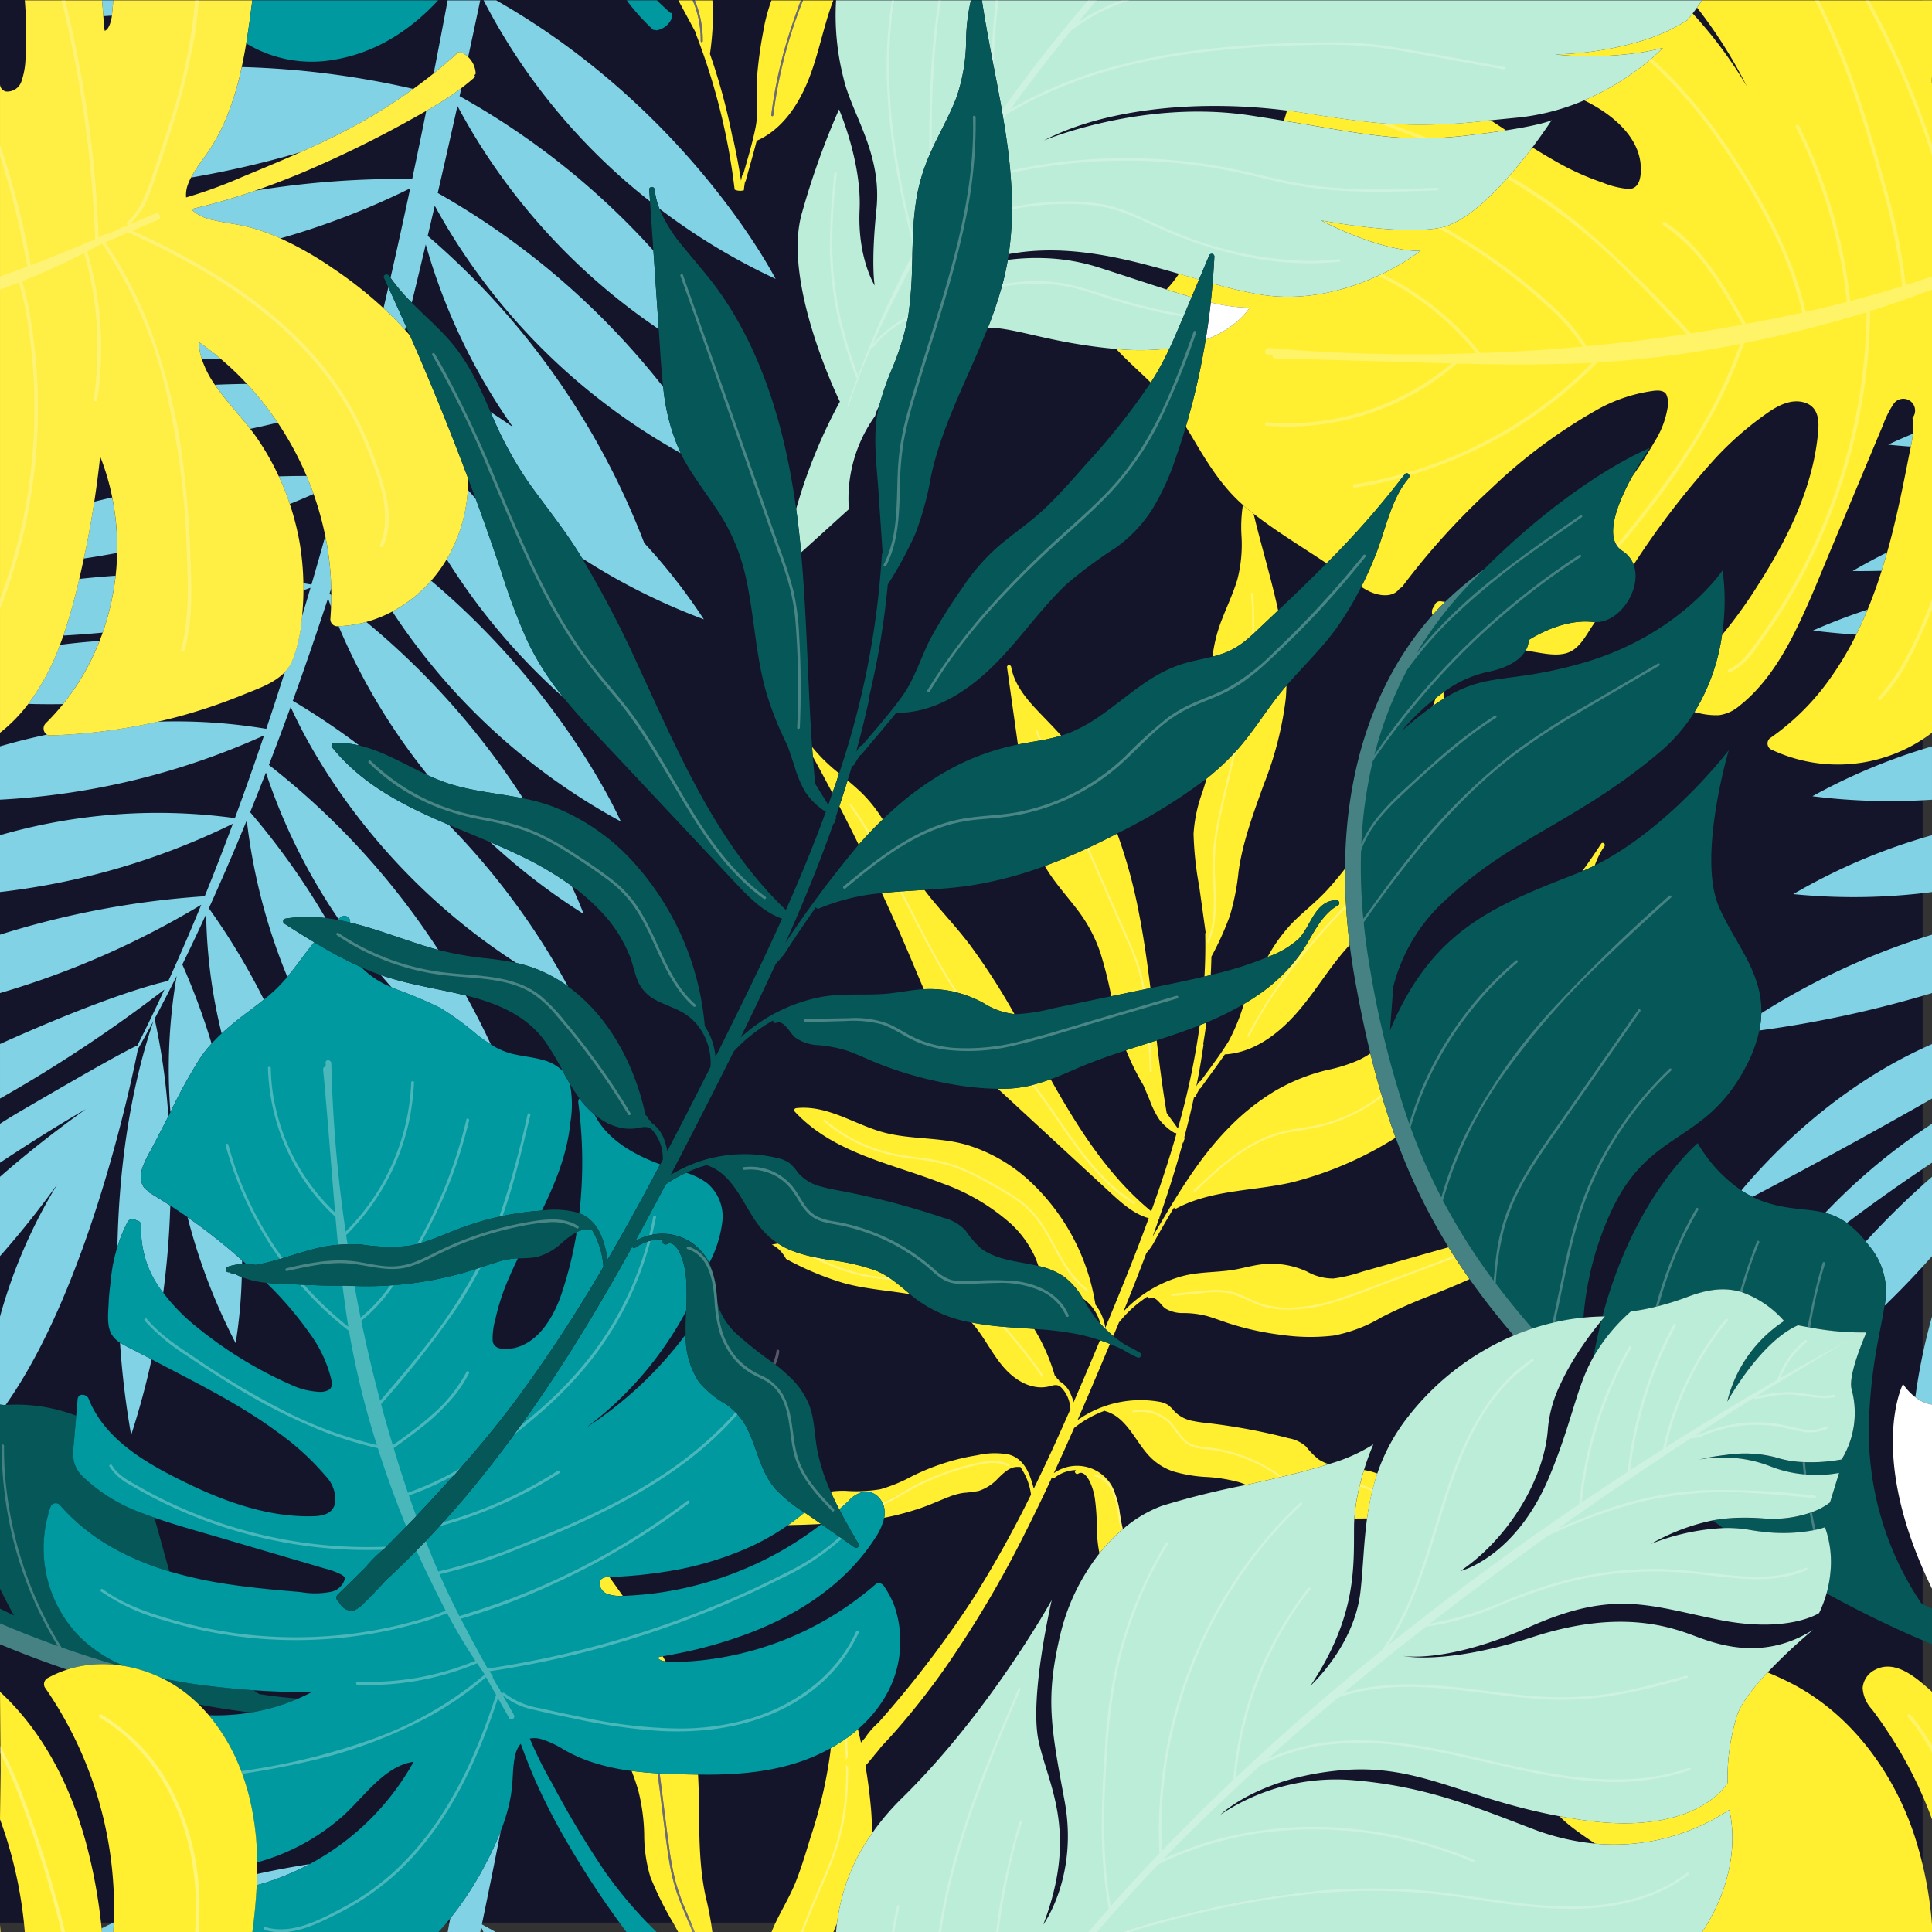 <svg xmlns="http://www.w3.org/2000/svg" width="300" height="300.053">
  <rect width="100%" height="100%" fill="#333333" stroke="none"/>
  <defs>
    <clipPath id="a">
      <path d="M.558.5h300v300.048h-300Z" style="fill:#fff"/>
    </clipPath>
    <style>
      .k{fill:#fff}.d{fill:#ffef30}.d,.j,.k,.m,.o{fill-rule:evenodd}.j{fill:#065758}.m{fill:#bcedd8}.n{fill:rgba(255,255,255,.25)}.o{fill:#00999f}.p{fill:rgba(255,255,255,.29)}
    </style>
  </defs>
  <g style="clip-path:url(#a)" transform="translate(-.558 -.495)">
    <path d="M299.1.5H.559v298.537H299.1Z" style="fill:#14142b" transform="translate(-.001)"/>
    <path d="M109.094 280.954c-.02-1.633-.056-3.27-.146-4.9-1.954-.029-3.954-.065-5.958-.176.5 3.712.913 7.439 1.431 11.146a49.384 49.384 0 0 0 1 5.49 35.438 35.438 0 0 0 1.769 4.952c.428 1.016.868 2.043 1.259 3.085h2.73a49.839 49.839 0 0 0-1.045-5.553c-1.011-4.619-.983-9.351-1.04-14.044Zm-4.314 10.2c-.379-1.813-.623-3.652-.867-5.486-.434-3.271-.811-6.546-1.253-9.814a56.41 56.41 0 0 1-4.029-.377c.387 1 .746 2.017 1.04 3.054a29.759 29.759 0 0 1 .917 6.874 22.855 22.855 0 0 0 .967 6.565 51.846 51.846 0 0 0 3.678 7.353l.657 1.22h2.224c-.573-1.512-1.253-2.994-1.841-4.471a29.661 29.661 0 0 1-1.494-4.919Zm35.389-58.64.27-.16.682-.4.083-.048c.03-.019.061-.036.091-.053l-.094.053-1.039.608 1.132-.661c-.505.287-1 .587-1.5.88l-.032.019-.338.189-.367.207-.024.013-.336.17-.41.207q-.348.161-.709.292l.135.3a3.719 3.719 0 0 1 .143 2.045 43.128 43.128 0 0 0 5.772-1.548c1.459-.505 2.858-1.152 4.3-1.707a10.031 10.031 0 0 1 2.222-.611 22.418 22.418 0 0 0 2.36-.3 7.073 7.073 0 0 0 3.074-2.016c.881-.837 1.871-1.848 3.193-1.7a.3.3 0 0 0 .187-.042l.042.049a9.812 9.812 0 0 1 1.65 4.265 174.045 174.045 0 0 1-9.1 16.324 163.652 163.652 0 0 1-14.593 19.09 11.771 11.771 0 0 0-2.077 2.378c-.212.24-.422.484-.635.724q-.223-1.04-.472-2.074-.82.712-1.7 1.348l-.31.215a26.113 26.113 0 0 1-2.221 1.382c-.012.148-.015.3-.03.447a71.147 71.147 0 0 1-3.134 13.5c-.686 2.272-1.37 4.549-2.243 6.759-.915 2.308-2.218 4.392-3.266 6.633q-.284.615-.523 1.249h9.606c.083-.216.158-.438.247-.654.1-.239.2-.476.313-.709a30.616 30.616 0 0 1 5.422-13.963 36.278 36.278 0 0 0-.172-4.274 81.614 81.614 0 0 0-.824-6.26c.055-.063.111-.127.164-.19a8.8 8.8 0 0 0 .778-.924.472.472 0 0 0 .259-.238l.082-.173c.265-.315.534-.626.793-.946.131-.163.253-.33.383-.494.829-.88 1.649-1.77 2.444-2.68a117.24 117.24 0 0 0 7.444-9.5 168.226 168.226 0 0 0 12.39-20.9 268.889 268.889 0 0 0 4.206-8.7.329.329 0 0 0 .433.022 5.6 5.6 0 0 1 3.342-1.192l-.055.029c-.346.225.047.747.395.521.838-.547 1.613.863 1.869 1.436a9.894 9.894 0 0 1 .7 2.432 35.228 35.228 0 0 1 .306 4.677 21.231 21.231 0 0 0 .4 3.832 26.875 26.875 0 0 1 3.3-3.482l.056-.047c.091-.081.184-.153.278-.229a20.903 20.903 0 0 1-.391-1.991l-.075-.475a12.782 12.782 0 0 0-.795-3.19 6.2 6.2 0 0 0-.406-.8 4.219 4.219 0 0 0-2.651-2.061 4.219 4.219 0 0 1 2.651 2.061 6.2 6.2 0 0 1 .406.8 5.564 5.564 0 0 0-.456-1.068 6.242 6.242 0 0 0-9-1.964q1.61-3.495 3.155-7.019a16.6 16.6 0 0 1 4.753-2.67.34.34 0 0 0 .137.078c3.131.892 4.513 4.4 6.5 6.65a9.1 9.1 0 0 0 3.948 2.671 21.993 21.993 0 0 0 5.062.874 24.244 24.244 0 0 1 5.341.857 8.209 8.209 0 0 1 .948.384c.862-.19 1.734-.383 2.6-.58l2.612-.6.4-.1c2.533-.6 5-1.251 7.21-1.951a6.942 6.942 0 0 1-1.483-.69 11.678 11.678 0 0 1-2.014-2.031 5.409 5.409 0 0 0-2.7-1.293 92.11 92.11 0 0 0-11.468-2.213c-1.1-.141-2.219-.226-3.309-.452a5.318 5.318 0 0 1-2.931-1.479 5.927 5.927 0 0 0-1.014-1.015 3.82 3.82 0 0 0-1.436-.518 16.967 16.967 0 0 0-12.633 2.871q1.006-2.311 1.994-4.631 1.535-3.6 3.044-7.213c-.508-.2-1.021-.4-1.541-.573q-2.018 4.838-4.111 9.642a6.329 6.329 0 0 0-.389-1.14 4.222 4.222 0 0 0-1.58-2 1.352 1.352 0 0 0-.24-.1.352.352 0 0 0-.195-.311l-.062-.049-.053-.048-.01-.016-.068-.1-.006-.01-.033-.081a.289.289 0 0 0-.21-.183l-.075-.13a29.649 29.649 0 0 0-3.2-7.245c-1.119-.075-2.239-.141-3.358-.219q-.439-.03-.877-.066l-.294-.023-.229-.02-.229-.02a44.68 44.68 0 0 1-4.748-.651c.111.12.22.238.327.363 2.493 2.959 3.832 6.876 7.37 8.85a6.618 6.618 0 0 0 2.784.868 5.254 5.254 0 0 0 1.4-.1c.675-.143 1.335-.475 1.944.023a4.957 4.957 0 0 1 1.48 2.895 5.588 5.588 0 0 1 .069.57 526.06 526.06 0 0 1-2.378 5.321q-1.613 3.537-3.321 7.029c-.572-2.219-1.407-4.6-3.832-5.291a11.831 11.831 0 0 0-4.893.094 34.22 34.22 0 0 0-5.158 1.224 36.413 36.413 0 0 0-5.008 2.035 24.035 24.035 0 0 1-4.92 2.029 22.28 22.28 0 0 1-5.478.239 16.365 16.365 0 0 0-2.246.127q.212.48.435.955l.457.948.079.158.08.158c.092.183.185.366.28.547.141-.122.28-.249.419-.374l.139-.127c.107-.095.212-.193.318-.29l-.649-.057c.217.014.432.036.649.057.185-.168.372-.335.555-.507a4.318 4.318 0 0 1 2.577-1.477 2.818 2.818 0 0 1 2.4 1.243 3.57 3.57 0 0 1 .288.487q.361-.131.709-.292l.41-.207.345-.176.382-.214.37-.207.372-.219Zm-36.241 25.985c-.152-.275-.31-.547-.467-.821a4.076 4.076 0 0 0-.442.086c-.227.058-.334.186-.365.023.076.412.717.618 1.274.712Zm-10.271-12.213a1.888 1.888 0 0 0 1.545 1.814 6.477 6.477 0 0 0 2.066.2q-1.056-1.484-2.11-2.971c-.73.05-1.442.233-1.501.957Zm29.248-8.966c.471-.014.941-.032 1.4-.04 1.25-.026 2.5-.078 3.746-.147l-1.357-.948c-.4-.279-.81-.556-1.221-.835q-1.24 1.042-2.571 1.97Zm88.864-6.441-.038.153c-.02.078-.039.154-.057.233l-.02.078a30.483 30.483 0 0 0-.785 4.952c.657-.006 1.313-.013 1.971-.013a41.483 41.483 0 0 1 .785-4.206l.02-.081.06-.242q.313-1.239.723-2.45a10.428 10.428 0 0 0-2.064-.544q-.326 1.048-.595 2.12Zm-1.875-85.868-.2-2.171-.1-1.422-.02-.4v-.057a86.072 86.072 0 0 1-.15-5.587 58.38 58.38 0 0 1-2.6 3.128c-1.662 1.846-3.61 3.343-5.375 5.078a24.731 24.731 0 0 0-3.92 5.264c-.053.088-.1.179-.156.268.085-.036.172-.068.257-.105a14.13 14.13 0 0 0 4.549-2.691c1.955-1.947 2.521-5.972 5.911-6.042.392-.008.627.567.254.781-2.86 1.642-4.029 4.947-5.834 7.53a26.583 26.583 0 0 1-7.124 6.762q-.828.55-1.686 1.053a30.383 30.383 0 0 1-2.363 5.777c-1.326 2.151-2.883 4.183-4.383 6.224a.282.282 0 0 0-.228.12c-.142.21-.271.428-.4.645q.31-1.522.576-3.052c.191-1.1.359-2.2.526-3.308a.416.416 0 0 0-.029-.228q.271-1.651.489-3.311c-.343.144-.688.282-1.034.419a116.449 116.449 0 0 1-2.625 13.211q-.367 1.417-.763 2.827-.881-1.195-1.742-2.4c-.641-3.741-1.117-7.505-1.562-11.275l-.481.156-.481.156a9.036 9.036 0 0 0-.233.075l-.078.025-1.344.43q-1.067.341-2.131.691a39.768 39.768 0 0 0 2.7 5.446q.478 1.134.958 2.267a14.212 14.212 0 0 0 1.509 3.048l.033.039.013.016a8.121 8.121 0 0 0 2.285 2 .337.337 0 0 0 .262.039l.066.089c-1.158 4.066-2.487 8.083-3.923 12.061-6.726-5.564-11.367-12.95-15.613-20.5-.831.308-2.769.868-2.891.9a18.4 18.4 0 0 1-3.145.517c-.716.05-1.436.065-2.154.061.76.7 1.525 1.4 2.285 2.108l7.174 6.628q4.007 3.7 8.011 7.4c1.732 1.6 3.64 3.318 5.949 3.953a316.22 316.22 0 0 1-3.691 9.564q-1.505 3.732-3.046 7.451a7.78 7.78 0 0 0-1.562-3.624v-.105a33.278 33.278 0 0 0-10.465-19.306 25.18 25.18 0 0 0-9.433-5.347c-4.327-1.29-8.931-.791-13.257-2.033-4.413-1.267-8.528-4.219-13.308-3.685a.326.326 0 0 0-.214.521c6.04 6.513 15.073 8.073 23 11.183a32.1 32.1 0 0 1 10.678 6.346 16.465 16.465 0 0 1 3.594 4.961c.22.482.393.988.575 1.49a11.434 11.434 0 0 1 3.967 1.658 11.229 11.229 0 0 1 2.943 3.407 6.52 6.52 0 0 1 1.5 1.415 7.247 7.247 0 0 1 1.215 2.473 17.816 17.816 0 0 0 2.008 1.919c.292-.7.589-1.4.878-2.108a19.069 19.069 0 0 1 4.411-4c.03.195.2.36.416.246.848-.454 1.721 1.132 2.331 1.568a5.171 5.171 0 0 0 2.867.736 14.834 14.834 0 0 1 3.58.448c1.325.376 2.605.9 3.92 1.3a44.035 44.035 0 0 0 7.755 1.65 31.189 31.189 0 0 0 8.084.1 23.078 23.078 0 0 0 7.439-2.858 80.488 80.488 0 0 1 7.413-3.292c2.082-.835 4.179-1.673 6.221-2.619q-1.076-1.532-2.094-3.1l-.134-.208-.091-.141-.089-.14q-.434-.675-.857-1.358l-.353.1-8.81 2.494-4.281 1.213a23.019 23.019 0 0 1-4.431 1.049 8.18 8.18 0 0 1-4.071-1.064 13.592 13.592 0 0 0-3.714-1.1 13.209 13.209 0 0 0-3.813.026c-1.413.214-2.786.623-4.2.834-2.611.386-5.224.261-7.793.973a19.756 19.756 0 0 0-9.016 5.456q1.83-4.488 3.54-9.023c.058-.081.112-.163.174-.24a8.766 8.766 0 0 0 .878-1.214 157.724 157.724 0 0 1 3.26-5.666.264.264 0 0 0 .38.134c5.488-2.912 11.871-2.677 17.8-4.016a55.4 55.4 0 0 0 16.235-6.971q-1.106-3.04-2.035-6.14l-.062-.2a15.578 15.578 0 0 0-.05-.171l-.052-.173q-.94-3.178-1.724-6.4a15.154 15.154 0 0 1-1.646.962 24.12 24.12 0 0 1-4.991 1.6 29.646 29.646 0 0 0-8.178 3.27 35.672 35.672 0 0 0-7.039 5.577c-4.962 5-8.407 11.064-11.974 17.063l.225-.609c.252-.7.5-1.4.74-2.094a.305.305 0 0 0 .1-.271 175.47 175.47 0 0 0 3.658-11.687l.057.079c.062-.212.117-.425.189-.634l.034-.1.006-.036-.074-.1q.82-3.069 1.495-6.173a.32.32 0 0 0 .259-.186 12.8 12.8 0 0 1 .634-1.181.321.321 0 0 0 .165-.117c1.24-1.743 2.53-3.453 3.747-5.211h.009c4.343-.266 8-2.962 10.835-6.081 3.06-3.365 5.292-7.39 8.381-10.734.053-.057.109-.112.164-.168q-.138-1.107-.254-2.216Zm-71.3 53.868-.833-.071-.384-.043-.395-.043-.052-.006-.32-.046-.43-.06-.077-.011-.309-.053-.412-.071-.1-.019.514.089.348.059.468.066.349.049.418.046.406.046.109.008.7.059a11.475 11.475 0 0 0-2-1.082 31.661 31.661 0 0 0-6.859-1.609 83.089 83.089 0 0 1-2.023-.353l-.135-.026q-.56-.107-1.117-.231a19.443 19.443 0 0 1-3.221-1 11.291 11.291 0 0 1-1.848-.988q-.495.069-.985.17a4.4 4.4 0 0 1 1.4 1.054 6.58 6.58 0 0 1 .814 1.166 45.526 45.526 0 0 0 9.038 3.776c3.349.913 6.829 1.123 10.24 1.708-.922-.76-1.811-1.541-2.769-2.23l-.035-.024c-.162-.115-.33-.223-.5-.334Zm6.459-58.958-.959-1.242-3.463.224-.259.02-.086.006q-1.4.1-2.79.253 2.659 5.742 5.1 11.582c.465 1.113.93 2.228 1.412 3.334a17.187 17.187 0 0 1 4.479.343c.109.023.216.055.324.082l.046.012c.115.027.231.057.344.088l.115.03a18 18 0 0 1 3.9 1.558 11.238 11.238 0 0 0 4.857 1.744 100.418 100.418 0 0 0-6.983-10.835c-1.896-2.499-4.041-4.782-6.033-7.203Zm28.062 15.271 4.866-1.009.314-.065.224-.048.676-.14c-.488-3.963-1.044-7.916-1.819-11.837a80.21 80.21 0 0 0-3.337-12.169q-2.069 1.081-4.182 2.077l-.265.124-.216.1-.072.033c-2.133.989-4.3 1.9-6.5 2.711q.308.558.658 1.091c1.345 2.038 2.992 3.848 4.461 5.794a23.022 23.022 0 0 1 3.541 6.72 62.089 62.089 0 0 1 1.653 6.615Zm19.37-38.064-.042.047-.387.423-.056.06a39.621 39.621 0 0 1-4.088 3.741q-.3 1.051-.637 2.091a22.817 22.817 0 0 0-1.381 6.489 52.059 52.059 0 0 0 .88 8.174c.331 2.384.671 4.766.995 7.152a.5.5 0 0 0-.067.256q.071 3.292-.12 6.572c.327-.075.652-.157.978-.236.049-.952.087-1.905.105-2.86a46.665 46.665 0 0 0 2.844-6.271 36.474 36.474 0 0 0 1.374-6.965c.66-4.671 2.34-9.1 3.921-13.519a53.113 53.113 0 0 0 3.409-13.319c.056-.665.088-1.33.105-1.995l-.2.227c-2.618 3.066-4.664 6.574-7.327 9.6-.1.112-.2.219-.3.328Zm56.7 14.38a84.62 84.62 0 0 1-2.949 4.276q.989-.415 1.96-.9a12.564 12.564 0 0 1 1.135-2.431c.121-.184.248-.364.367-.549.219-.34-.263-.744-.512-.4Zm-113.9-1.384.094-.1.237-.253.123-.129q.924-.972 1.89-1.9a22.025 22.025 0 0 0-3.378-4.229 41.505 41.505 0 0 0-2.077-1.829q-.62 2.011-1.287 4.006 1.536 2.97 3.01 5.971.683-.777 1.389-1.534Zm-8.578-13.585-.045-.039q.052.742.11 1.482 1.548 2.814 3.043 5.656c.205-.589.417-1.175.615-1.766.144-.429.283-.86.423-1.29a26.58 26.58 0 0 1-4.145-4.044Zm30.614-12.75-.118-.008a.29.29 0 0 0-.269.346l1.684 11.979a45.024 45.024 0 0 1 1.621-.309l1.747-.3.081-.015.24-.045a29.045 29.045 0 0 0 3.031-.71c-1.273-1.433-2.64-2.774-3.95-4.179-1.731-1.857-3.346-3.93-3.816-6.488a.323.323 0 0 0-.25-.267Zm67.382 4.194q-.621.441-1.22.913l-.406 1.2q.8-.571 1.639-1.093c0-.339-.009-.678-.013-1.017Zm-30.7-28.683-.444-.4a22.327 22.327 0 0 0-.229 4.687 21.542 21.542 0 0 1-.636 6.892c-.624 2.079-1.554 4.045-2.343 6.064a23.471 23.471 0 0 0-1.513 5.909 16.612 16.612 0 0 0 2.318-.746 11.807 11.807 0 0 0 2.949-1.854l.88-.765.315-.285 1.1-1.037c.877-.826 1.748-1.657 2.624-2.485-.084-.387-.166-.775-.254-1.161-1.063-4.648-2.447-9.215-3.555-13.85q-.614-.474-1.213-.967Zm-67.909-66.421c1.606-4.005 2.318-8.3 3.861-12.329h-4.706a71.587 71.587 0 0 0-4.611 17.859c-.021.2-.347.14-.32-.065a70.96 70.96 0 0 1 2.429-11.466A98.656 98.656 0 0 1 124.911.55h-4.562a27.593 27.593 0 0 0-1.315 5.051 64.81 64.81 0 0 0-.911 6.717c-.18 2.661.286 5.3-.238 7.939-.492 2.48-1.241 4.927-1.937 7.363a.277.277 0 0 0-.17.191c-.06.246-.1.495-.151.744a114.376 114.376 0 0 0-.523-3.061c-.205-1.1-.434-2.189-.662-3.282a.412.412 0 0 0-.106-.2A94.25 94.25 0 0 0 110.8 8.876a46.726 46.726 0 0 0 .477-6.871q-.02-.727-.1-1.452h-2.73a15.925 15.925 0 0 1 1.234 6.356.162.162 0 0 1-.322-.03 15.71 15.71 0 0 0-1.246-6.334h-2.224q1.388 2.567 2.771 5.135a.486.486 0 0 0 .026.264 98.668 98.668 0 0 1 5.948 23.995 2.064 2.064 0 0 0 1.432.1 13.065 13.065 0 0 1 .181-1.327.308.308 0 0 0 .115-.167c.554-2.064 1.167-4.119 1.694-6.192h.007c3.977-1.765 6.464-5.566 8.033-9.479Z" class="d"/>
    <path d="M357.284 7.17a.157.157 0 0 1-.165-.17 15.71 15.71 0 0 0-1.247-6.334h.337a15.925 15.925 0 0 1 1.234 6.356.151.151 0 0 1-.158.148Zm10.975 11.48a.172.172 0 0 1-.18-.189 70.963 70.963 0 0 1 2.429-11.466 98.656 98.656 0 0 1 2.164-6.328h.339a71.581 71.581 0 0 0-4.61 17.859.133.133 0 0 1-.141.125Zm-12.05 282.018h-.337c-.573-1.512-1.253-2.994-1.841-4.471a29.6 29.6 0 0 1-1.494-4.919c-.378-1.813-.623-3.652-.867-5.487-.435-3.269-.811-6.546-1.253-9.814.111.007.221.012.331.017.5 3.713.913 7.439 1.43 11.146a49.334 49.334 0 0 0 1 5.49 35.7 35.7 0 0 0 1.769 4.952c.431 1.018.871 2.043 1.262 3.085Zm16.8 0h-.338q.677-1.795 1.4-3.575c1.372-3.356 2.99-6.638 4.077-10.1a39.22 39.22 0 0 0 1.532-12.328l.089.062a2.511 2.511 0 0 0 .241.32q.014 1.523-.055 3.046a35.484 35.484 0 0 1-1.869 10.115c-1.2 3.408-2.783 6.673-4.124 10.026q-.486 1.214-.95 2.437Zm6.654-26.818q-.04-1.579-.137-3.156c.1-.072.208-.141.31-.214.062 1.005.112 2.011.142 3.016-.104.118-.208.237-.314.354Z" style="fill:rgba(255,255,255,.37)" transform="translate(-247.76 -.121)"/>
    <path d="M479.972 458.884a12.778 12.778 0 0 0-.795-3.189 6.183 6.183 0 0 0-.406-.8 4.219 4.219 0 0 0-2.651-2.061c-.2-.039-.3.259-.089.308 2.611.629 3.287 3.548 3.632 5.835a23.557 23.557 0 0 0 .5 2.6c.091-.081.184-.153.278-.229a20.592 20.592 0 0 1-.39-1.991l-.075-.475Zm-44.016-1.459.159.317q.42.013.838.046c.107-.095.212-.193.318-.29-.217-.022-.432-.043-.649-.057s-.444-.013-.666-.016Zm12.957-2.9a39.22 39.22 0 0 1 6.512-2.52 25.335 25.335 0 0 1 3.732-.847 5.792 5.792 0 0 1 3.515.465c.186.1.305-.2.124-.3-1.9-1.014-4.176-.48-6.147.014a39.513 39.513 0 0 0-6.691 2.331q-1.606.728-3.142 1.6c-1 .567-1.97 1.2-3.012 1.685q-.348.161-.709.292a3.3 3.3 0 0 1 .135.3 17.59 17.59 0 0 0 2.565-1.307c1.023-.6 2.052-1.187 3.117-1.712Zm68.258.225a8.092 8.092 0 0 1 1.073.32 7.252 7.252 0 0 1 .9.413c.026-.108.053-.216.081-.322a8.578 8.578 0 0 0-1.974-.721c-.028.103-.051.205-.079.31Zm-23.851-6.132a7.4 7.4 0 0 1-2.255-.474 4.378 4.378 0 0 1-1.607-1.379c-.48-.613-.89-1.28-1.413-1.857a6.318 6.318 0 0 0-1.647-1.295 6.462 6.462 0 0 0-4.388-.681c-.206.043-.125.351.076.314a6.3 6.3 0 0 1 3.976.555 5.92 5.92 0 0 1 1.663 1.233 16.273 16.273 0 0 1 1.215 1.58 6.678 6.678 0 0 0 1.285 1.4 4.332 4.332 0 0 0 1.875.772c.707.13 1.426.17 2.137.269q1.118.156 2.216.421a23.7 23.7 0 0 1 8.1 3.663c.076.053.151.109.225.165l.4-.1a23.917 23.917 0 0 0-11.861-4.591Zm-25.245-11.154a82.592 82.592 0 0 0-5.542-7.076c-.13-.147-.263-.29-.393-.436l-.458-.04a83.035 83.035 0 0 1 6.14 7.749c.121.172.378-.027.254-.197Zm55.121-15.3c-2.894 1.083-5.776 2.226-8.706 3.21a25.422 25.422 0 0 1-8.662 1.583 14.2 14.2 0 0 1-4.114-.684c-1.316-.439-2.5-1.2-3.813-1.636a11.351 11.351 0 0 0-4.628-.317c-1.747.153-3.5.3-5.24.5-.184.022-.148.333.035.32 1.577-.117 3.152-.3 4.728-.451a13.68 13.68 0 0 1 4.369.071 30 30 0 0 1 3.9 1.621 13.741 13.741 0 0 0 3.992.861 23.146 23.146 0 0 0 8.39-1.192c2.962-.911 5.846-2.081 8.748-3.167l9.847-3.682-.18-.281q-4.333 1.626-8.662 3.247Zm-53.456-5.142a34.468 34.468 0 0 0-2.241-3.683 13.887 13.887 0 0 0-3.234-3.218 52.071 52.071 0 0 0-4.5-2.716 36.569 36.569 0 0 0-4.848-2.364 23.918 23.918 0 0 0-5.3-1.284 54.445 54.445 0 0 1-5.388-.867 24.621 24.621 0 0 1-5.3-1.958 26.841 26.841 0 0 1-4.765-3.152c-.142-.115-.343.124-.2.243a24.476 24.476 0 0 0 8.692 4.766 30.742 30.742 0 0 0 5.122 1.053 35.009 35.009 0 0 1 5.6 1.015 27.764 27.764 0 0 1 4.942 2.127c1.6.85 3.179 1.752 4.712 2.713a14.542 14.542 0 0 1 3.705 3.184 25.52 25.52 0 0 1 2.359 3.65c1.545 2.774 2.981 5.76 5.57 7.727a.161.161 0 0 0 .194-.256c-2.35-1.786-3.737-4.445-5.128-6.978Zm-26.174 5.549c.359.031.718.053 1.078.071-.172-.124-.351-.239-.528-.357a28.288 28.288 0 0 1-11.02-3.069q-.562-.106-1.119-.232a28.8 28.8 0 0 0 11.589 3.587Zm37.116-12.668q.693.5 1.422.956c.177.111.372-.147.194-.256-3.979-2.476-6.986-6.117-9.678-9.89-1.99-2.788-3.849-5.685-5.926-8.413-.121.032-.243.06-.364.092 1.8 2.352 3.452 4.818 5.149 7.258 2.625 3.772 5.452 7.523 9.2 10.253Zm37.718-14.479a25.361 25.361 0 0 1-6.493 2.876c-2.472.7-5.07.808-7.533 1.542-4.532 1.352-8.235 4.508-11.631 7.67-.423.4-.843.795-1.266 1.189-.153.141.075.382.223.239 3.371-3.254 7.016-6.6 11.444-8.329a18.917 18.917 0 0 1 3.661-.989c1.3-.225 2.6-.386 3.888-.678a25.327 25.327 0 0 0 10-4.733c-.033-.114-.068-.229-.1-.344a24.52 24.52 0 0 1-2.187 1.558Zm-33.47-5.227q-.068-2.216-.223-4.428l-.311.1c.1 1.454.173 2.91.215 4.365.006.209.325.173.32-.036Zm27.935-23.485c-2.378 2.58-4.673 5.24-6.794 8.036a70.9 70.9 0 0 0-6.278 9.9c-.1.183.187.357.278.173 3.122-6.3 7.589-11.9 12.293-17.08.9-.986 1.818-1.949 2.741-2.91-.01-.154-.015-.3-.023-.456-.746.774-1.49 1.549-2.216 2.338Zm-66.013-3.018-.7-1.376-.346.027.011.022c2.329 4.529 4.586 9.105 7.225 13.464q.65 1.07 1.335 2.118c.153.037.307.078.459.118-.2-.31-.409-.616-.608-.929-2.745-4.317-5.047-8.893-7.372-13.445Zm33.315 4.227c.71 1.624 1.454 3.24 2.084 4.9a24.514 24.514 0 0 1 1.247 4.769l.314-.065a24.666 24.666 0 0 0-.784-3.453 50.732 50.732 0 0 0-2.006-4.988q-2.955-6.775-5.913-13.55l-.288.133.92 2.116 4.425 10.139Zm14.546-14.173a29.678 29.678 0 0 0-.317 5.13c.085 3.735.638 7.666-.878 11.207a.162.162 0 0 0 .3.13c1.313-3.07 1.1-6.458.959-9.716a35.86 35.86 0 0 1 .071-5.258 49.372 49.372 0 0 1 .976-5.5c.678-3.06 1.427-6.107 2.14-9.163-.148.162-.3.324-.444.483-.566 2.413-1.15 4.822-1.7 7.238-.411 1.809-.82 3.618-1.102 5.45Zm-56.4-4.911c-.106-.147-.368.03-.262.182 1 1.439 1.94 2.914 2.842 4.411l.237-.253q-.843-1.4-1.745-2.77-.522-.794-1.072-1.569ZM466.9 337.52l.6 1.382.321-.06c-.213-.49-.429-.979-.639-1.469-.074-.191-.363-.046-.282.147Zm33.742-21.388c-.017-.2-.346-.219-.325-.012a45.566 45.566 0 0 1 .186 6.374l.315-.285a51.563 51.563 0 0 0-.176-6.077Z" style="fill:rgba(255,255,255,.33)" transform="translate(-305.519 -223.411)"/>
    <path d="M16.392 300.667h1.751c.034-.514.062-1.027.082-1.541q-.952.454-1.892.931c.021.2.039.409.059.61Zm59.547-10.586a51.618 51.618 0 0 1-5.474 8.427l-.4 2.16h5.059l.158-.762q.147.315.366.762h1.959q-1.106-.628-2.226-1.232 1.509-7.24 2.931-14.5a50.035 50.035 0 0 1-2.373 5.145Zm-35.521 3.27c.168-.047.338-.088.506-.137a39.6 39.6 0 0 0 7.711-3.136q-4.1.637-8.161 1.536-.016.869-.057 1.737Zm39.969-19.3v.014-.022.007Zm0-.036v.014-.022.007Zm.021-.135v.014-.023.009Zm.011-.065-.007.043Zm.013-.079-.006.036Zm0-.029v.014-.022.007Zm.006-.036v.015-.022Zm.006-.036v.014-.022.007Zm.034-.173-.007.036.009-.043Zm.007-.036v.015-.022ZM19.19 209.1a132.737 132.737 0 0 0 1.732 14.342 121.672 121.672 0 0 0 3.178-11.749q-1.289-.676-2.578-1.349a25.453 25.453 0 0 1-2.332-1.244Zm32.91-92.47a.425.425 0 0 1 .327-.657 14.426 14.426 0 0 1 3.94.414 112.512 112.512 0 0 0-10.342-6.948q2.861-7.922 5.471-15.931c.122.367.276.817.469 1.349q.035-.925.035-1.849l-.276-.2.265-.817a45.694 45.694 0 0 0-.634-6.648c-.084-.491-.189-.977-.289-1.465q-1.052 3.76-2.147 7.507c-.329-.058-.754-.13-1.276-.212.007.37.014.74.011 1.11q.562-.2 1.121-.405-.66 2.253-1.337 4.5a23.279 23.279 0 0 1-1.4 6.545c-.055.133-.1.273-.159.4-.067.149-.143.29-.22.43a6.013 6.013 0 0 1-.87 1.19q-1.4 4.436-2.884 8.848a85.332 85.332 0 0 0-16.9-1.11 86.566 86.566 0 0 1-16.719 2.121.9.9 0 0 1-.459-.112q-3.673.765-7.276 1.821v8.277a113.732 113.732 0 0 0 41.011-9.974q-2.176 6.451-4.532 12.839a88.359 88.359 0 0 0-36.472 2.654v8.825a110.571 110.571 0 0 0 36.156-10.6q-2.1 5.659-4.369 11.255a135.625 135.625 0 0 0-31.787 5.966v9.066a132.872 132.872 0 0 0 31.249-13.712q-2.441 5.96-5.109 11.823c-1.409.3-9.257 2.182-26.14 9.8v8.47a220 220 0 0 0 25.526-16.926q-2.021 4.384-4.2 8.695c-.716.285-3.941 1.881-18.465 10.384q-1.451.853-2.864 1.768v6.045c7.84-5.214 13.328-8.32 13.328-8.32C8.8 176.474 4.391 179.991.558 183.35v12.322a141.283 141.283 0 0 0 8.923-11.193 80.246 80.246 0 0 0-8.923 20.577v13.663a4.57 4.57 0 0 0 .815.059h.058c12.884-18.193 19.6-50.468 20.545-55.257q1.227-2.16 2.4-4.35c-3.988 11.818-5.374 24.28-5.587 35.054a24.3 24.3 0 0 1 1.57-3.855.905.905 0 0 1 1.407-.217.724.724 0 0 1 .709.814 15.8 15.8 0 0 0 3.425 10.411 133.329 133.329 0 0 0 1.1-13.555q-1.548-1-3.135-1.947a.924.924 0 0 1-.329-.35c-1.293-.686-1.24-2.429-.846-3.656a17.639 17.639 0 0 1 1.305-2.7l1.664-3.185q.528-1.014 1.04-2.036a101.039 101.039 0 0 0-2.133-15.139q1.758-3.295 3.421-6.639a85.814 85.814 0 0 0-.965 21.138 81.475 81.475 0 0 1 4.55-8.294 19.334 19.334 0 0 1 1.84-2.353 105.934 105.934 0 0 0-4.541-12.279q1.9-3.887 3.7-7.822a81.722 81.722 0 0 0 2.4 18.523 56.163 56.163 0 0 1 4.4-3.575c.728-.549 1.456-1.1 2.165-1.673a106.3 106.3 0 0 0-8.549-14.187q.411-.905.818-1.813l.184-.118h-.132q2.6-5.816 5.018-11.712a91.332 91.332 0 0 0 6.299 24.294 50.226 50.226 0 0 0 1.565-1.987c.855-1.135 1.7-2.284 2.609-3.378a209.32 209.32 0 0 1-4.6-2.874.429.429 0 0 1 .166-.8 21.777 21.777 0 0 1 6.2-.086A113.867 113.867 0 0 0 39.4 126.733q1.246-3.065 2.447-6.148a91.391 91.391 0 0 0 11.263 22.728c.156-.112.306-.231.468-.336a.886.886 0 0 1 1.342.892c2.086.5 4.145 1.161 6.169 1.843 2.387.8 4.765 1.643 7.194 2.316.109.03.219.053.328.082a117.557 117.557 0 0 0-26.3-28.712q1.735-4.493 3.38-9.02c2.48 5.543 12.459 25.17 35.044 39.769a20.27 20.27 0 0 1 2.487.7 21.87 21.87 0 0 1 5.162 2.671c.128.089.249.187.376.279a113.891 113.891 0 0 0-18.515-25.1c-6.8-2.891-13.4-6.16-18.138-12.064Zm248.459 102.088v-13.662a91.224 91.224 0 0 0-2.591 12.511 5.691 5.691 0 0 0 2.591 1.151ZM29.685 189.629a92 92 0 0 0 7.464 19.55 75.965 75.965 0 0 0 .947-10.243 9.743 9.743 0 0 1-.968-.454c-.234-.057-.471-.107-.7-.168a.33.33 0 0 1-.189-.134c-.069 0-.137 0-.207-.006a.43.43 0 0 1-.153-.831 7.443 7.443 0 0 1 2.273-.43q0-.285.007-.575c-.265-.236-.529-.474-.795-.706a90.37 90.37 0 0 0-7.675-6Zm260.588 3.771c.174.219.353.448.531.688a10.916 10.916 0 0 1 2.38 9.3 132.702 132.702 0 0 0 7.375-7.711V183.35a126.885 126.885 0 0 0-10.286 10.05Zm-6.3-4.45a9.826 9.826 0 0 1 3.36 1.567 279.643 279.643 0 0 1 13.226-9.351v-6.045a92.9 92.9 0 0 0-16.586 13.826Zm-13.012-3.488a16.491 16.491 0 0 0 1.724 1c4.925-2.57 13.918-7.353 25.574-13.942.785-.444 1.547-.883 2.3-1.319v-8.464c-.33.151-.657.3-1 .451-14.231 6.48-24.23 17.035-28.6 22.277ZM76.789 162.811q-1.8-3.875-3.887-7.606c-4.392-1.092-8.913-1.686-13.2-3.179q.815.96 1.654 1.9l.685.3a67.336 67.336 0 0 1 6.877 2.9 44.4 44.4 0 0 1 5.679 4.14 25 25 0 0 0 2.192 1.545Zm196.954-2.18a172.579 172.579 0 0 0 26.815-5.812v-9.066a110.429 110.429 0 0 0-26.5 12.194 14.874 14.874 0 0 1-.315 2.684ZM80.949 133.3c-1.4-.666-2.821-1.294-4.262-1.907a98.136 98.136 0 0 0 14.489 11.137s-.578-1.611-1.845-4.346a52.666 52.666 0 0 0-8.382-4.884Zm219.61 5.833v-8.825a92.02 92.02 0 0 0-21.539 9.146 94.6 94.6 0 0 0 21.539-.321ZM67.5 90.785a21.7 21.7 0 0 1-6.022 4.785 98.612 98.612 0 0 0 35.476 32.6S88.317 108.344 67.5 90.785Zm214.485 33.471a96.51 96.51 0 0 0 18.571.538v-8.277a91.616 91.616 0 0 0-18.569 7.739ZM69.381 122c3.991 1.461 8.256 1.75 12.4 2.589a119.339 119.339 0 0 0-24.346-27.4 18.53 18.53 0 0 1-4.3.658A96.313 96.313 0 0 0 67.01 121c.783.362 1.571.7 2.371.994ZM10.34 109.95a36.906 36.906 0 0 0 3.691-5.538 37.936 37.936 0 0 0 1.977-4.269q-3.082.205-6.147.608a36.2 36.2 0 0 1-4.918 9.168c1.716.049 3.519.062 5.4.031Zm77.732-1.008a43.245 43.245 0 0 1-5.675-8.917 100.568 100.568 0 0 1-4-10.664q-1.91-5.682-3.974-11.31-.609-.694-1.23-1.378a23.97 23.97 0 0 1-3.274 10.782 98.606 98.606 0 0 0 18.153 21.487ZM18.508 90.013q-2.76.185-5.649.5a86.1 86.1 0 0 1-2.471 8.792q3.057-.171 6.106-.456a39.836 39.836 0 0 0 2.014-8.84Zm272.052 5.259a92.707 92.707 0 0 0-8.483 3.251s2.484.349 6.718.646q.951-1.917 1.765-3.897ZM66.974 37.236q.557-2.363 1.094-4.673a97.56 97.56 0 0 0 38.187 38.416 31.667 31.667 0 0 1-2.71-10.27 119 119 0 0 0-35.017-30.127q1.616-6.991 3.062-13.518a96.72 96.72 0 0 0 31.262 34.66q-.418-6.1-.833-12.2a117.556 117.556 0 0 0-30.095-23.978q.139-.626.275-1.248-.714.537-1.452 1.041-.347.237-.7.47l-.077.052a65.999 65.999 0 0 1-3.224 1.967q-1.066 5.3-2.184 10.588a140.334 140.334 0 0 0-24.356 1.8q-1.051.364-2.108.709c-2.588.838-5.2 1.529-7.839 2.177l.1.118a6.911 6.911 0 0 0 3.37 1.589c1.339.327 2.709.491 4.06.758a28.252 28.252 0 0 1 5.17 1.571c.387.157.77.323 1.151.493a119.014 119.014 0 0 0 20.145-7.771q-1.48 6.957-3.055 13.893a29.612 29.612 0 0 0 3.3 3.856c.132-.545.266-1.085.4-1.634q.892-3.7 1.767-7.4A93.62 93.62 0 0 0 80.2 66.927q-1.705-1.193-3.452-2.323A58.4 58.4 0 0 0 82.6 75.489c2.363 3.331 4.941 6.5 7.168 9.925q.6.935 1.185 1.885a98.073 98.073 0 0 0 18.9 9.489 89.551 89.551 0 0 0-9.252-11.848 119.09 119.09 0 0 0-33.636-47.7Zm225.764 52.013q.447-1.421.849-2.857-2.727 1.355-5.358 2.89s1.642.044 4.509-.034ZM17.98 77.855q-1.4.317-2.789.667a141.83 141.83 0 0 1-1.6 8.716l-.024.109q2.591-.394 5.169-.869a39.191 39.191 0 0 0-.758-8.622Zm31.27-.534q-.5-1.415-1.085-2.8c-1.281 0-2.727.015-4.316.065a40.978 40.978 0 0 1 1.7 4.294q1.863-.747 3.7-1.561Zm248.35-9.353q-1.948.8-3.855 1.691s1.269.151 3.534.308a20.192 20.192 0 0 0 .321-1.999ZM43.677 66.242a48.532 48.532 0 0 0-4.761-6.011q-2.5.023-4.99.138c1.646 2.425 3.791 4.668 5.487 6.84q2.14-.446 4.264-.968ZM31.9 56.392q1.487.022 3 .011a45.6 45.6 0 0 0-3.493-2.692 9.682 9.682 0 0 0 .493 2.681Zm31.547-4.548.145-.578q-1.342-3.033-2.73-6.046-.373 1.623-.751 3.251 1.743 1.611 3.336 3.373ZM77.608.666h-1.959A95.092 95.092 0 0 0 101.5 31.887l-.123-1.806c-.038-.552.777-.57.836-.033a11.764 11.764 0 0 0 .741 2.97 98.086 98.086 0 0 0 18.034 10.9S107.689 17.782 77.608.666ZM56.323 19.781c1.079-.6 2.14-1.225 3.191-1.87q2.676-1.644 5.221-3.49a134.33 134.33 0 0 0-26.64-3.395 45.717 45.717 0 0 1-2.383 7.861c-.266.64-.543 1.274-.849 1.895a30.531 30.531 0 0 1-2.6 4.291 26.334 26.334 0 0 0-2.047 3.114 150.424 150.424 0 0 0 17.02-3.94c3.087-1.373 6.134-2.831 9.09-4.467ZM71.748 8.742l.02.012a.192.192 0 0 1 .187.074.218.218 0 0 1 .268-.065 3.622 3.622 0 0 1 1.03.706q.951-4.4 1.873-8.8h-5.06Q69.011 6.344 67.9 12.011q1.806-1.45 3.531-3c-.039-.171.124-.375.317-.269ZM16.6 3.122c.425-.025.868-.052 1.33-.083.092-.788.16-1.58.213-2.373h-1.751c.047.483.093.965.134 1.449.027.335.05.671.074 1.007Z" style="fill:#81d2e4" transform="translate(0 -.121)"/>
    <path d="M266.645 279.665c.114-.091.223-.18.327-.269a8.572 8.572 0 0 0 1.843-2.05 33.089 33.089 0 0 1 1.46-10.439c.658-1.966 2.614-4.437 4.748-6.715.948.37 1.86.8 2.706 1.2 9.636 4.572 16.459 13.589 19.9 23.512a59.262 59.262 0 0 1 2.93 14.485v1.159h-35.71c5.512-8.335 4.883-15.575 4.429-18.073a9.57 9.57 0 0 0-.209-.934l-.173.109a.529.529 0 0 0-.05.032l-.078.048c-.049.03-.1.059-.147.091a32.255 32.255 0 0 1-20.375 4.953c-1.123-.763-2.251-1.521-3.332-2.341a19.419 19.419 0 0 1-2.206-1.92c1.162.216 2.369.42 3.638.606 11.323 1.643 17.32-1.128 20.2-3.37ZM291.628 259.829a3.455 3.455 0 0 0-1.837 2.759 5.284 5.284 0 0 0 1.45 3.337 66.941 66.941 0 0 1 8.364 14.6c.339.816.651 1.643.954 2.471v-19.794a37.39 37.39 0 0 0-1.841-1.6c-1.971-1.591-4.58-3.18-7.09-1.773ZM254.168 7.204a29.118 29.118 0 0 0 8.378-3.562q.433-.522.847-1.06a67.459 67.459 0 0 1 8.394 11.284l-.07-.144a73.132 73.132 0 0 0-7.646-12.053q.4-.555.779-1.125h35.712v11.835a5.25 5.25 0 0 0 0 1.172v100.718a24.113 24.113 0 0 1-25.056 2.569 1.069 1.069 0 0 1-.125-1.7 37.784 37.784 0 0 0 9.04-8.845 49.573 49.573 0 0 0 4.376-7.245q.952-1.916 1.766-3.9a75.034 75.034 0 0 0 2.178-6.023q.447-1.421.849-2.857a93.8 93.8 0 0 0 .487-1.78c1.132-4.316 2.017-8.691 2.875-13.068.1-.515.219-1.043.327-1.577a20.183 20.183 0 0 0 .321-2 8.055 8.055 0 0 0-.076-2.443 1.829 1.829 0 1 0-3.015-2.047 14.561 14.561 0 0 0-1.526 3.071q-.9 2.137-1.789 4.274l-6.432 15.35c-1.871 4.464-3.639 8.993-5.864 13.3-2.069 4-4.693 7.974-8.283 10.779a6.066 6.066 0 0 1-3.146 1.421 11.343 11.343 0 0 1-3.3-.367l-.511-.1a31.028 31.028 0 0 0 4.288-11.98 72.061 72.061 0 0 0 5.773-8.047c4.558-7.16 8.5-15.162 9.177-23.749.151-1.9-.163-3.762-2.244-4.335-1.836-.506-3.648.339-5.168 1.316a49.729 49.729 0 0 0-9.132 8 127.622 127.622 0 0 0-12.131 15.9 4.318 4.318 0 0 0-1.783-2.166 2.823 2.823 0 0 1-.541-.458 2.747 2.747 0 0 1-.333-.43c-1.5-2.386.479-7.073 2.413-10.593a73.687 73.687 0 0 0 3.6-5.617 14 14 0 0 0 1.906-5.012 3.4 3.4 0 0 0-.19-2.183c-.393-.629-1.217-.614-1.88-.554a24.551 24.551 0 0 0-9.177 3.129 82.387 82.387 0 0 0-16.166 12.09 110.937 110.937 0 0 0-13.7 15.111 1.135 1.135 0 0 1-.47.353c-1.009 1.482-3.126 1.182-4.568.536a10.423 10.423 0 0 1-1.389-.782q1.256-2.5 2.281-5.1c1.446-3.67 2.229-7.9 4.581-11.143.173-.229.356-.449.527-.679a.417.417 0 0 0 .069-.375.4.4 0 0 0-.7-.194c-.125.168-.258.33-.385.5a135.268 135.268 0 0 1-11.768 13.353c-3.761-2.528-7.736-4.907-11.326-7.7q-.614-.474-1.213-.967c-.154-.128-.294-.266-.444-.4-3.24-2.839-5.458-6.429-7.644-10.116q-.6-1.023-1.228-2.036.644-2.183 1.2-4.389 1.133-4.52 1.879-9.124c5.149-1.957 6.82-4.978 6.82-4.978a24.343 24.343 0 0 1-6.029-.809q.162-1.469.285-2.943a72.773 72.773 0 0 0 7.187 1.69c7.242 1.23 13.867-.748 18.493-2.875q.3-.138.592-.28a35.044 35.044 0 0 0 6.026-3.6c-6.372.117-15.425-4.715-15.425-4.715 10.483 1.836 15.721 1.605 18.16 1.186q.4-.067.786-.162a4.018 4.018 0 0 0 1.11-.392c2.923-1.2 6.055-4.091 8.748-7.1a75.422 75.422 0 0 0 3.983-4.875 91.126 91.126 0 0 0 3.705 2.21 40.9 40.9 0 0 0 7.19 3.248 13.583 13.583 0 0 0 4.1.993c1.316-.025 1.732-1.245 1.823-2.4.421-5.394-4.411-9.226-8.779-11.365a40.821 40.821 0 0 0 10.031-6.136c.147-.122.286-.239.418-.353 1.159-1 1.78-1.659 1.78-1.659q-1.465.385-2.961.638c-.233.04-.466.077-.7.114a54.567 54.567 0 0 1-13.117.263 49.738 49.738 0 0 0 11.522-1.561l.318-.086.24-.066.089-.025Z" class="d"/>
    <path d="M16.526 2.115 16.392.666H4.409q.172 2.15.2 4.309.023 2.1-.089 4.2a11.9 11.9 0 0 1-.613 4.011 2.314 2.314 0 0 1-2.418 1.636 1.184 1.184 0 0 1-.93-1.15V114.39c.064-.05.132-.094.2-.145a24.514 24.514 0 0 0 4.19-4.326 36.2 36.2 0 0 0 4.918-9.168q.273-.718.526-1.443a86.1 86.1 0 0 0 2.471-8.792c.248-1.068.484-2.128.71-3.17l.024-.109c.626-2.889 1.152-5.8 1.6-8.716.357-2.335.667-4.676.911-7.025a37.016 37.016 0 0 1 1.878 6.359 39.191 39.191 0 0 1 .758 8.622q-.037 1.772-.231 3.536a39.836 39.836 0 0 1-2.014 8.84q-.23.65-.484 1.291a37.886 37.886 0 0 1-1.977 4.269 36.907 36.907 0 0 1-3.692 5.538 35.239 35.239 0 0 1-2.7 2.985 1.148 1.148 0 0 0 .2 1.761.906.906 0 0 0 .46.112 86.569 86.569 0 0 0 16.719-2.121 82.972 82.972 0 0 0 3.731-.932 86.547 86.547 0 0 0 9.582-3.275c2.2-.9 4.817-1.754 6.473-3.531a6.013 6.013 0 0 0 .87-1.19c.077-.14.153-.281.22-.43.058-.13.1-.269.159-.4a23.278 23.278 0 0 0 1.4-6.545 68.04 68.04 0 0 0 .157-2.127 40.37 40.37 0 0 0 .059-1.969c0-.37 0-.739-.011-1.11a41.7 41.7 0 0 0-.551-6.128 41.576 41.576 0 0 0-3.265-10.463 40.329 40.329 0 0 0-3.65-6.326q-.382-.535-.789-1.052c-1.7-2.172-3.841-4.415-5.487-6.84a15.755 15.755 0 0 1-2.024-3.978 9.692 9.692 0 0 1-.491-2.681c1.21.84 2.372 1.743 3.493 2.692a47.516 47.516 0 0 1 4.014 3.828 48.553 48.553 0 0 1 4.761 6.011 49.428 49.428 0 0 1 4.489 8.281q.585 1.382 1.085 2.8a48.478 48.478 0 0 1 1.82 6.558c.1.489.2.975.289 1.466a45.685 45.685 0 0 1 .64 7.661q0 .925-.035 1.849t-.107 1.863a1.084 1.084 0 0 0 1.02 1.141c.084 0 .168-.009.252-.012a18.529 18.529 0 0 0 4.3-.658 19.707 19.707 0 0 0 4.048-1.621 21.7 21.7 0 0 0 6.022-4.785l.062-.067a22.069 22.069 0 0 0 2.359-3.261A23.97 23.97 0 0 0 73.2 76.674c.036-.586.059-1.173.056-1.762q-4.2-11.2-9.008-22.16-.394-.459-.8-.908-1.592-1.761-3.336-3.373a65.073 65.073 0 0 0-7.839-6.179 54.437 54.437 0 0 0-8.164-4.664q-.571-.257-1.151-.493a28.253 28.253 0 0 0-5.17-1.571c-1.351-.267-2.721-.431-4.06-.758a6.907 6.907 0 0 1-3.37-1.589l-.1-.117c2.635-.649 5.251-1.339 7.839-2.177.706-.229 1.408-.467 2.108-.709q3.635-1.26 7.187-2.744a175.3 175.3 0 0 0 17.734-8.722q.813-.453 1.619-.919a65.377 65.377 0 0 0 3.224-1.966l.077-.053q.353-.232.7-.47c.118-.08.235-.16.352-.242q.557-.389 1.1-.8 1.044-.784 2.021-1.651a.249.249 0 0 0-.064-.41.233.233 0 0 0 .265-.237 3.76 3.76 0 0 0-1.168-2.531 3.622 3.622 0 0 0-1.03-.706.218.218 0 0 0-.268.065.193.193 0 0 0-.187-.074l-.02-.012c-.193-.106-.356.1-.315.269q-1.723 1.549-3.531 3-1.555 1.243-3.168 2.41-2.542 1.845-5.221 3.49a79.39 79.39 0 0 1-3.191 1.87c-2.957 1.636-6 3.094-9.09 4.467-3 1.332-6.033 2.586-9.059 3.841a72.251 72.251 0 0 1-8.715 3.184 4.566 4.566 0 0 1 .276-2 9.058 9.058 0 0 1 .479-1.085 26.355 26.355 0 0 1 2.047-3.114 30.53 30.53 0 0 0 2.6-4.291c.306-.62.583-1.255.849-1.895a45.724 45.724 0 0 0 2.383-7.861q.393-1.829.7-3.676c.372-2.24.667-4.483.944-6.684H18.143q-.077 1.189-.213 2.373l-.011.115c-.062.522-.386 1.928-1.018 2.213l-.13.041c.105-.043-.006-.187-.042-.434-.046-.317-.041-.655-.063-.975-.019-.292-.043-.584-.065-.877-.025-.336-.047-.672-.074-1.007Z" style="fill:#ffee43;fill-rule:evenodd" transform="translate(0 -.121)"/>
    <path d="m247.841 97.657.378-.562c-.107 0-.213-.006-.32-.019-4.939-.582-9.981 2.816-9.981 2.816a3.08 3.08 0 0 1-.461 1.6c.336.06.667.13 1 .183 1.785.278 4.111.832 5.835.054 1.651-.745 2.59-2.648 3.549-4.072ZM223.289 94.633a1.177 1.177 0 0 0-.271 1.363q.941-1.053 1.95-2.041c-.2-.027-.395-.042-.593-.076a.886.886 0 0 0-1.086.754ZM173.882 54.684c1.352 1.451 2.825 2.8 4.271 4.165q.556.524 1.1 1.058.55-.861 1.065-1.743a45.132 45.132 0 0 0 1.846-3.57 38.141 38.141 0 0 1-8.282.09ZM186.75 43.909c-1.031-.3-2.077-.6-3.134-.907a17.527 17.527 0 0 1-1.928 2.44c1.42.454 2.714.857 3.907 1.206l1.155-2.739ZM222.291 21.956a62.51 62.51 0 0 0 5.992-.421c2.457-.284 4.469-.557 6.114-.81q-1.195-.784-2.389-1.564a86.674 86.674 0 0 1-15.633.56q-.956-.065-1.91-.153c-3-.277-6.473-.75-10.974-1.477q-1.539-.248-3.086-.443-.223.8-.472 1.59c9.4 1.545 14.8 2.68 20.971 2.725.458 0 .919 0 1.387-.007Z" class="d"/>
    <path d="M300.558 272.795a29.583 29.583 0 0 0-3.753-5.567.279.279 0 0 1 .222-.454.247.247 0 0 1 .187.091 29.108 29.108 0 0 1 3.344 4.794Zm-8.1-163.468a.271.271 0 0 1-.207-.451c3.409-3.674 5.568-8.385 7.439-12.981.3-.746.584-1.5.864-2.254v1.541a84.913 84.913 0 0 1-1.135 2.758c-1.754 4.014-3.744 8.077-6.77 11.3a.257.257 0 0 1-.19.088Zm-23.371-4.264c-.248 0-.331-.42-.05-.541 2-.869 3.288-2.86 4.527-4.559q1.97-2.7 3.727-5.553A88.193 88.193 0 0 0 290.4 49.1a190.439 190.439 0 0 1-19.018 4.8 71.285 71.285 0 0 1-4.045 9.448 109.391 109.391 0 0 1-11.1 16.97 202.196 202.196 0 0 1-4.335 5.354q-.094-.1-.179-.207t-.154-.223a150.212 150.212 0 0 0 10.869-14.54 79.058 79.058 0 0 0 8.326-16.682 161.3 161.3 0 0 1-22.169 2.883 65.7 65.7 0 0 1-6.873 6.154A67.388 67.388 0 0 1 219.4 74.43a.457.457 0 0 0-.409-.343.374.374 0 0 0-.289.149c-.125.168-.258.33-.385.5a68.966 68.966 0 0 1-7.394 1.616.326.326 0 0 1-.046 0c-.3 0-.3-.5.027-.547a61.238 61.238 0 0 0 9.075-2.073 66.676 66.676 0 0 0 27.811-16.78c-4.029.189-7.69.263-11.35.263-3.146 0-6.293-.055-9.674-.139l-.01.013A39.041 39.041 0 0 1 221.1 61.2a40.176 40.176 0 0 1-20.6 5.647q-1.648 0-3.3-.135c-.337-.027-.232-.535.088-.535h.03c1.093.108 2.193.159 3.295.159 1.2 0 2.409-.06 3.6-.173a39.493 39.493 0 0 0 21.741-9.112l-1.192-.029c-8.7-.236-17.4-.562-26.1-.7a.546.546 0 0 1-.543-.563c-.236-.018-.472-.029-.709-.048-.677-.053-.461-1.07.18-1.07h.058c7.554.69 15.161.985 22.754.985q2.795 0 5.586-.052c1.259-.024 2.517-.073 3.776-.113a41.9 41.9 0 0 0-3.882-4.249 43.688 43.688 0 0 0-11.345-7.775q.3-.138.592-.28a43.325 43.325 0 0 1 15.312 12.283q7.96-.274 15.891-1.011a32.043 32.043 0 0 0-5.846-6.59 88.7 88.7 0 0 0-16.595-11.814q.4-.067.786-.162a89.139 89.139 0 0 1 10.469 6.85 85 85 0 0 1 6.636 5.579 29.52 29.52 0 0 1 5.145 6.087q7.788-.731 15.527-1.9c-2.739-2.944-5.492-5.877-8.344-8.713a92.422 92.422 0 0 0-19.244-15.22c-.109-.061-.22-.116-.33-.177.122-.136.242-.272.361-.408.549.308 1.1.609 1.64.932a77.7 77.7 0 0 1 10 7.174A185.452 185.452 0 0 1 263.1 52.384c2.7-.413 5.393-.879 8.08-1.37-.288-.2-.484-.752-.648-1.042q-.3-.532-.606-1.062-.61-1.064-1.243-2.114c-.876-1.451-1.793-2.878-2.8-4.246a27.9 27.9 0 0 0-7.082-6.991.274.274 0 0 1 .157-.5.261.261 0 0 1 .146.046 24.35 24.35 0 0 1 3.843 3.137 39.675 39.675 0 0 1 5.393 6.961 102.016 102.016 0 0 1 2.331 3.911l.6 1.061a3.341 3.341 0 0 1 .392.742c1.6-.3 3.2-.589 4.791-.914 1.321-.27 2.64-.554 3.956-.845a60.818 60.818 0 0 0-5.08-13.708 105.516 105.516 0 0 0-7.657-12.647 72.167 72.167 0 0 0-9.867-11.639q-.607-.565-1.229-1.115.221-.183.418-.353 1.217 1.076 2.376 2.216a77.439 77.439 0 0 1 9.7 11.968c5.21 7.7 9.785 16.044 11.88 25.156 2.137-.478 4.262-1 6.381-1.541a84.27 84.27 0 0 0-.717-5.173 80.789 80.789 0 0 0-7.2-21.947.277.277 0 0 1 .266-.39.242.242 0 0 1 .223.143q1.484 2.988 2.72 6.09a80.456 80.456 0 0 1 5.253 21.135q4.061-1.054 8.069-2.3a102.281 102.281 0 0 0-3.587-17.071c-2.568-9.351-5.541-18.671-9.976-27.321H283a111.325 111.325 0 0 1 5.855 13.989c1.688 4.861 3.123 9.8 4.465 14.772a95.474 95.474 0 0 1 3.163 15.463q2.044-.644 4.074-1.346V45.6q-2.281.844-4.573 1.657-2.5.883-5.037 1.675a87.31 87.31 0 0 1-1.138 13.46 89.283 89.283 0 0 1-7.18 23.261 88.272 88.272 0 0 1-5.92 10.7q-1.693 2.613-3.573 5.1a10.386 10.386 0 0 1-3.94 3.589.28.28 0 0 1-.105.021Zm-240.148-3.257a.244.244 0 0 1-.254-.314c1.283-4.968 1.083-10.111.872-15.2a123.68 123.68 0 0 0-3.486-26.059 68.706 68.706 0 0 0-9.646-21.759c-.174.074-.346.151-.52.224q-.894.486-1.8.957l.011.024a53.08 53.08 0 0 1 1.538 23.049.237.237 0 0 1-.243.212.282.282 0 0 1-.288-.321 58.619 58.619 0 0 0 .477-11.412 53.732 53.732 0 0 0-1.984-11.293A103.747 103.747 0 0 1 4 44.282a43.062 43.062 0 0 1 1.383 6.3q.611 3.778.873 7.6a85.594 85.594 0 0 1-2.447 26.942A83.87 83.87 0 0 1 .557 95.181v-1.54a84.731 84.731 0 0 0 5.137-23.615 84.194 84.194 0 0 0-.108-13.378q-.294-3.33-.856-6.627a40.7 40.7 0 0 0-1.237-5.541Q2.03 45.052.557 45.6v-2.056l.88-.3q1.7-.606 3.382-1.243c-.673-3.424-1.366-6.832-2.249-10.211q-.915-3.5-2.014-6.947v-1.756c.053.158.108.314.16.472A121.809 121.809 0 0 1 5.345 41.8a304.295 304.295 0 0 0 10.007-4.038l-.011-.044c-.237-5.476-.66-10.935-1.358-16.372A184.477 184.477 0 0 0 10.115.666h.565q.98 3.974 1.783 7.988a177.521 177.521 0 0 1 3.412 28.839c.274-.148.548-.3.821-.447a.529.529 0 0 1 .258-.072.471.471 0 0 1 .177.036c.7-.3 1.393-.6 2.09-.9l.124-.136a.57.57 0 0 1 .345-.1h.079l.713-.307c-.211-.011-.389-.252-.191-.435 1.9-1.756 2.844-4.133 3.669-6.531.962-2.8 1.907-5.607 2.795-8.432a85.475 85.475 0 0 0 4.1-19.5h.551a59.3 59.3 0 0 1-.693 5.953 110.152 110.152 0 0 1-4.113 15.81c-.814 2.5-1.619 5.011-2.528 7.477a13.254 13.254 0 0 1-3.356 5.554q1.961-.841 3.919-1.687a.575.575 0 0 1 .233-.051c.517 0 .831.762.264 1.009-1.326.576-2.657 1.142-3.986 1.713q1.621.742 3.225 1.519a118.124 118.124 0 0 1 7.191 3.791C39.5 46.323 46.9 52.091 52.321 59.548a49.885 49.885 0 0 1 6.4 12.27c1.553 4.228 3.309 9.216 1.332 13.6a.236.236 0 0 1-.22.153.284.284 0 0 1-.262-.394c2-4.837-.191-10.258-1.986-14.818a47.048 47.048 0 0 0-6.255-11.234 56.422 56.422 0 0 0-8.486-8.894 76.755 76.755 0 0 0-10.991-7.683 110.819 110.819 0 0 0-5.939-3.222q-1.588-.8-3.2-1.562-.8-.377-1.6-.746l-.636-.291c-1.187.51-2.371 1.026-3.559 1.531a63.229 63.229 0 0 1 6.23 11.517 91.681 91.681 0 0 1 6.091 24.918c.5 4.439.778 8.9.929 13.364.152 4.5.308 9.175-.954 13.542a.279.279 0 0 1-.276.206Zm271.619-76.965q-1.817-5.705-4.129-11.235A136.577 136.577 0 0 0 290.19.666h.622q1.4 2.551 2.68 5.161a137.311 137.311 0 0 1 7.065 17.261Zm-84.186-5c1.978.724 3.953 1.461 5.915 2.235-.327.006-.648.008-.969.008h-.418q-3.2-1.248-6.438-2.4l.123.011q.461.042.922.079h-.014q.44.03.88.065Zm-.027 0h.027Zm-.082-.006h.067-.053Zm-.081-.006h.026-.026Zm-.247-.018.233.017h-.013l-.206-.015h-.014Zm-.156-.012Zm-.092-.007h.027Zm-.083-.006.069.005h-.055Zm-.084-.007h.056H215.534Z" style="fill:rgba(255,255,255,.27)" transform="translate(.001 -.121)"/>
    <path d="M40.829 263.553q-.459-.288-.9-.6c-1.313-.091-2.624-.2-3.934-.331-1.953-.2-3.981-.429-6.016-.743-.349-.055-.7-.114-1.045-.173-.219-.038-.437-.072-.655-.112q-1.342-.243-2.669-.556a21.265 21.265 0 0 1 3.658 2.241 23.579 23.579 0 0 1 2.159 1.885c2.858.534 5.576.951 8.117 1.246h.01a31.366 31.366 0 0 0 7.3-2.151 78.59 78.59 0 0 1-6.025-.706ZM.558 250.289v5.525q5.14 2.145 10.416 3.939.583-.19 1.177-.339a18.675 18.675 0 0 1 6.379-.4c.424.045.847.1 1.268.172l.067.01-.072-.031a21.581 21.581 0 0 1-6.871-4.527 19.686 19.686 0 0 1-4.474-20.245.872.872 0 0 1 1.369-.254q.811.935 1.7 1.8l.525.493a31.711 31.711 0 0 0 5.768 4.245c.415.239.835.466 1.258.688l.395.2a43.927 43.927 0 0 0 7.4 2.932c-.967-3.346-1.648-6.023-2.354-8.356q-.781-.275-1.554-.572a26.255 26.255 0 0 1-9.49-5.75 4.95 4.95 0 0 1-1.436-2.425 9.257 9.257 0 0 1 0-2.708q.184-2.177.371-4.356a26.137 26.137 0 0 0-10.961-1.676h-.066a4.569 4.569 0 0 1-.815-.059v28.583q1.031 2.114 2.175 4.169l-2.175-1.06ZM270.745 201.078l.356.107a61.471 61.471 0 0 1 2.631-7.768 61.471 61.471 0 0 0-2.631 7.768 15.728 15.728 0 0 1 6.5 4.455 20.781 20.781 0 0 0-8.837 12.538s5.1-9.308 11-11.879c0 0 .581.121 1.5.284l.37.063a68.008 68.008 0 0 1 2.308-9.923 68.008 68.008 0 0 0-2.308 9.923 43.429 43.429 0 0 0 8.754.767s-2.943 6.565-2.3 8.849a13.855 13.855 0 0 1-1.557 10.872 26.661 26.661 0 0 1-5.688.423q.087.959.2 1.916a18.74 18.74 0 0 0 5.095-.255l-1.414 4.594a10.192 10.192 0 0 1-2.808 1.5q.258 1.369.564 2.729a11.9 11.9 0 0 0 1.458-.4 16.038 16.038 0 0 1 .824 7.188 17.979 17.979 0 0 1-.583 3.079 166.283 166.283 0 0 0 16.375 7.907v-5.525l-1.625-.792a47.828 47.828 0 0 1-8.149-28.554c.356-8.917 1.86-13.892 2.4-17.68a10.916 10.916 0 0 0-2.38-9.3q-.26-.349-.531-.688a15.094 15.094 0 0 0-2.94-2.883 9.826 9.826 0 0 0-3.36-1.567c-2.694-.7-5.53-.419-9.275-1.654a14.864 14.864 0 0 1-2.013-.835 16.49 16.49 0 0 1-1.724-1 22.537 22.537 0 0 1-6.774-7.331s-9.85 8.174-14.809 26.919c.135 0 .269-.007.406-.008 0 0-.216.243-.58.68q-.706 2.779-1.21 5.6a28.162 28.162 0 0 1 5.822-7.063 29.739 29.739 0 0 0 3.845-.714l.425-.107a61.736 61.736 0 0 1 2.572-7.641 56.906 56.906 0 0 1 3.607-7.314 56.906 56.906 0 0 0-3.607 7.314 61.736 61.736 0 0 0-2.572 7.641 43.058 43.058 0 0 0 4.507-1.423c2.8-1.054 5.423-1.566 8.156-.812Z" class="j"/>
    <path d="M297.967 217.445a8.594 8.594 0 0 1-1.909-2.046s-5.673 10.92 4.5 31.781V218.6a5.691 5.691 0 0 1-2.591-1.152Z" class="k"/>
    <path d="M281.569 235.438a18.144 18.144 0 0 1-7.279.843q-1.643-.122-3.292-.1a26.222 26.222 0 0 0-4.488.418c.549.4 1.1.8 1.65 1.192a19.755 19.755 0 0 1 4.082.281c.669.12 1.309.207 1.93.28h.007a25.807 25.807 0 0 0 7.942-.228c.131-.026.248-.053.366-.079q-.306-1.359-.564-2.729c-.117.037-.233.08-.354.122ZM268.705 226.422c-.125.014-.249.029-.371.045a37.028 37.028 0 0 0-3.953.69 19.857 19.857 0 0 1 3.983-.308l.377.006a19.738 19.738 0 0 1 6.7 1.341 18.812 18.812 0 0 0 5.221 1.247c.132.013.264.026.393.036q-.111-.957-.2-1.916l-.381-.019a16.013 16.013 0 0 1-4.133-.723 19.228 19.228 0 0 0-7.635-.4ZM238.508 206.797s-1.947.684-2.9 1.084a116.696 116.696 0 0 1-6.857-8.776q-1.147-1.633-2.228-3.31l-.18-.281q-.434-.675-.857-1.358a92.593 92.593 0 0 1-8.216-17.012q-1.142-3.14-2.1-6.345c-.033-.114-.068-.229-.1-.344q-.939-3.178-1.724-6.4c-.861-3.538-1.633-7.256-2.346-11.2q-.506-2.8-.861-5.629-.365-2.9-.553-5.809c-.01-.154-.014-.3-.023-.456q-.165-2.79-.15-5.587c.115-18.748 6.61-31.578 13.6-39.38q.941-1.053 1.95-2.041.506-.5 1.03-.976a57.665 57.665 0 0 1 4.945-4.036q-1.239 1.235-2.445 2.5a60.12 60.12 0 0 0-8.031 10.574 60.117 60.117 0 0 1 8.031-10.574q1.206-1.267 2.445-2.5c14.443-14.429 25.8-18.88 25.8-18.88a51.374 51.374 0 0 0-2.763 4.471c-1.934 3.52-3.917 8.207-2.413 10.593a2.748 2.748 0 0 0 .333.43 2.825 2.825 0 0 0 .541.458 4.32 4.32 0 0 1 1.787 2.167c1.364 3.652-2.1 9.067-6 8.914-.107 0-.213-.006-.32-.019-4.939-.582-9.981 2.816-9.981 2.816a3.078 3.078 0 0 1-.461 1.6c-.66 1.157-2.251 2.642-6.085 3.381a17.806 17.806 0 0 0-6.664 3.107q-.621.441-1.22.913a37.314 37.314 0 0 0-5.288 5.11 60.741 60.741 0 0 1 4.882-3.913q.8-.571 1.639-1.093c6.824-4.249 10-2.2 21.74-5.6 14.9-4.311 21.579-14.349 21.579-14.349a35.163 35.163 0 0 1-.092 10.051 31.025 31.025 0 0 1-4.288 11.98 26.674 26.674 0 0 1-5.459 6.277c-12.852 10.806-22.87 13.2-33.182 22.893a27 27 0 0 0-8.12 13.5l-.505 6.736c6.555-15.772 16.459-19.423 29.18-24.424.223-.088.442-.184.664-.277q.989-.415 1.96-.9c11.535-5.723 20.8-17.9 20.8-17.9s-4.877 16.439-1.557 24.244c2.4 5.649 6.768 10.094 6.613 16.595a14.883 14.883 0 0 1-.313 2.684 21.719 21.719 0 0 1-2.2 5.833c-6.29 11.8-14.625 9.47-20.544 21.705a47.873 47.873 0 0 0-4.561 17.05c-1.486.148-7.931 1.7-7.933 1.7Z" class="j"/>
    <path d="M4.931 439.864a59.6 59.6 0 0 1-3.261-13.147 52.31 52.31 0 0 1-.482-7.616c0-.243-.384-.287-.382-.042a62.124 62.124 0 0 0 1.554 13.588A60 60 0 0 0 6.951 445.5q1.186 2.405 2.587 4.695Q5 448.567.558 446.674v3.241q5.14 2.145 10.416 3.939.583-.19 1.177-.339a18.666 18.666 0 0 1 6.379-.4q-4.25-1.239-8.425-2.716a58.978 58.978 0 0 1-5.174-10.535Zm276.637-10.325q.253 1.345.552 2.681c.131-.026.247-.053.366-.079q-.306-1.359-.564-2.729c-.116.042-.233.088-.354.127Zm-1.1-7.9q.082.95.186 1.9c.132.013.264.026.393.036q-.11-.957-.2-1.917Zm-34.41-147.056a.179.179 0 0 0-.1.035c-4.53 3.153-9.085 6.271-13.4 9.723A77.463 77.463 0 0 0 220.8 295.69c-.115.142-.223.289-.337.431a60.121 60.121 0 0 1 8.031-10.574q1.206-1.267 2.445-2.5a57.658 57.658 0 0 0-4.939 4.034q-.524.478-1.03.976-1.009.987-1.95 2.041c-6.991 7.8-13.486 20.632-13.6 39.38-.01 1.808.036 3.668.15 5.587.009.153.013.3.023.456q.179 2.823.553 5.809.355 2.825.861 5.629c.713 3.944 1.485 7.663 2.346 11.2q.784 3.22 1.724 6.4c.034.115.069.23.1.344q.954 3.2 2.1 6.345a92.576 92.576 0 0 0 8.216 17.012q.423.683.857 1.358l.18.281a100.474 100.474 0 0 0 2.228 3.311c2.053 2.919 4.33 5.829 6.857 8.775q1.426-.6 2.9-1.084a122.7 122.7 0 0 1-5.7-7.009 44.134 44.134 0 0 1 1.367-8.765 34.412 34.412 0 0 1 3.685-8.218c1.571-2.644 3.355-5.153 5.112-7.674l5.8-8.312 2.429-3.486 1.62-2.323 2.429-3.485c.138-.2-.142-.461-.284-.258l-11.725 16.81c-3.463 4.968-7.2 9.953-9.107 15.771a31.472 31.472 0 0 0-1.2 5.3c-.2 1.4-.318 2.812-.447 4.22a94.733 94.733 0 0 1-7.885-12.462 63.9 63.9 0 0 1 9.166-19.2 119.711 119.711 0 0 1 15.955-18.3c3.371-3.256 6.841-6.4 10.31-9.55.18-.163-.1-.423-.284-.258A250.243 250.243 0 0 0 241.7 351.22a85.729 85.729 0 0 0-13.477 19.28 59.409 59.409 0 0 0-3.859 10.043 92.616 92.616 0 0 1-4.771-10.878 50.258 50.258 0 0 1 4.582-10.967 53.449 53.449 0 0 1 7.047-9.838 52.468 52.468 0 0 1 4.942-4.8c.183-.157-.023-.482-.21-.322a53.31 53.31 0 0 0-8.368 8.957 53.956 53.956 0 0 0-6.094 10.57 60.383 60.383 0 0 0-2.112 5.82 144.961 144.961 0 0 1-6.055-23.881q-.646-3.664-1.016-7.369c1.054-1.565 2.186-3.085 3.306-4.6q1.725-2.341 3.529-4.623c2.375-3 4.866-5.907 7.523-8.658a81.24 81.24 0 0 1 8.528-7.719 99.652 99.652 0 0 1 10.44-6.918c4.178-2.476 8.379-4.91 12.568-7.363.21-.122 0-.447-.21-.323l-11.333 6.635a114.189 114.189 0 0 0-10.642 6.857 92.516 92.516 0 0 0-16.261 16.108c-2.631 3.254-5.054 6.648-7.508 10.033a83.767 83.767 0 0 1-.35-10.525l.007-.012c1.116-3.487 3.8-6.3 6.408-8.755 2.894-2.727 5.862-5.41 8.961-7.9a59.076 59.076 0 0 1 5.584-4.013c.2-.13 0-.454-.212-.323a74.633 74.633 0 0 0-9.716 7.527q-2.247 1.989-4.45 4.029a40.5 40.5 0 0 0-3.862 4 18.855 18.855 0 0 0-2.675 4.358 68.753 68.753 0 0 1 1.787-12.886c1.322-1.967 2.737-3.878 4.182-5.75q2.834-3.668 5.957-7.1a114.336 114.336 0 0 1 13.64-12.729q4.106-3.246 8.5-6.106a.193.193 0 0 0-.21-.323 114.889 114.889 0 0 0-27.47 25.1c-1.531 1.943-2.959 3.949-4.36 5.978a59.736 59.736 0 0 1 5.131-13.3 60.906 60.906 0 0 1 6.882-7.927 110.869 110.869 0 0 1 12.6-10.367c2.5-1.811 5.05-3.553 7.583-5.315a.2.2 0 0 0-.105-.358Zm37.529 116.1a93.582 93.582 0 0 0-2.208 9.3c-.04.23-.073.464-.111.7l.37.063a67.968 67.968 0 0 1 2.308-9.923c.076-.23-.292-.371-.359-.135Zm-37.89-6.674a53.586 53.586 0 0 1 7.855-15.755 51.83 51.83 0 0 1 6.494-7.409c.18-.168-.066-.468-.24-.3a54.736 54.736 0 0 0-10.6 13.974 53.569 53.569 0 0 0-3.462 8.1 90.341 90.341 0 0 0-2.523 9.819q-.808 3.784-1.6 7.573c.137-.032.272-.066.409-.1q.637-3.024 1.276-6.045c.7-3.309 1.4-6.624 2.39-9.86Zm18.568-1.549c.124-.209-.193-.438-.313-.226a63.447 63.447 0 0 0-6.245 15.1l-.046.186.425-.107a61.8 61.8 0 0 1 2.572-7.641 56.862 56.862 0 0 1 3.607-7.308Zm9.107 4.916c-.972 2.576-1.883 5.152-2.626 7.8.118.033.238.069.355.107a61.449 61.449 0 0 1 2.631-7.767c.093-.216-.274-.366-.36-.136Z" style="fill:rgba(255,255,255,.26)" transform="translate(0 -194.101)"/>
    <path d="M130.382 300.546c.035-.449.077-.9.133-1.363a30.614 30.614 0 0 1 5.422-13.963 38.9 38.9 0 0 1 4.722-5.558c13.567-13.3 23.214-30.712 23.214-30.712s-3.481 14.93-2.066 21.77 6.31 14.1.744 28.639c0 0 5.494-7.466 3.316-19.209s-2.952-15.95-.726-25.586a32.6 32.6 0 0 1 6.14-12.865 26.761 26.761 0 0 1 3.358-3.53c.09-.081.184-.153.278-.229.142-.123.288-.242.432-.359a19.926 19.926 0 0 1 5.61-3.252 126.784 126.784 0 0 1 13.084-3.253q2.613-.572 5.217-1.182l.4-.1c2.532-.6 5-1.251 7.21-1.953a26.311 26.311 0 0 0 6.942-3.064 38.373 38.373 0 0 0-1.452 3.974q-.351 1.126-.634 2.272l-.078.311a30.523 30.523 0 0 0-.785 4.952q-.043.624-.049 1.25c-.053 6.195.47 13.886-6.759 24.716 0 0 6.772-6.129 7.75-14.572.423-3.653.491-7.479 1.03-11.408a41.481 41.481 0 0 1 .785-4.206l.079-.323q.314-1.238.724-2.45a29.727 29.727 0 0 1 4.81-8.846 41.138 41.138 0 0 1 16.373-12.573q1.426-.6 2.9-1.084 1.538-.507 3.115-.883c.137-.031.272-.066.409-.1a36.415 36.415 0 0 1 4.409-.719q1.465-.145 2.938-.171c.135 0 .269-.007.406-.008 0 0-.216.243-.58.68a52.477 52.477 0 0 0-2.888 3.838q-1.157 1.685-2.162 3.467-.757 1.345-1.394 2.752a19.668 19.668 0 0 0-1.836 6.6c-.531 8.015-6.238 17.223-13.6 22.2 0 0 8.6-2.072 13.863-14.78 1.979-4.775 3.018-8.439 4.01-11.575.343-1.083.68-2.1 1.046-3.083.34-.9.7-1.778 1.125-2.637q.293-.6.622-1.185a28.161 28.161 0 0 1 5.822-7.063 29.726 29.726 0 0 0 3.845-.714l.425-.107a43.091 43.091 0 0 0 4.507-1.423c2.8-1.054 5.419-1.571 8.152-.817.118.033.238.069.356.107a15.73 15.73 0 0 1 6.5 4.455 20.782 20.782 0 0 0-8.837 12.538s5.1-9.308 11-11.879c0 0 .58.121 1.5.284l.37.063a43.429 43.429 0 0 0 8.754.767s-2.943 6.565-2.3 8.849a13.855 13.855 0 0 1-1.557 10.872 26.661 26.661 0 0 1-5.688.423l-.381-.019a15.99 15.99 0 0 1-4.133-.723 19.234 19.234 0 0 0-7.635-.4l-.374.045a37.062 37.062 0 0 0-3.953.69 19.861 19.861 0 0 1 3.983-.308l.38.006a19.738 19.738 0 0 1 6.7 1.341 18.809 18.809 0 0 0 5.221 1.247c.133.013.264.026.393.036a18.744 18.744 0 0 0 5.095-.255l-1.414 4.594a10.2 10.2 0 0 1-2.808 1.5c-.115.042-.232.085-.353.127a18.142 18.142 0 0 1-7.279.842q-1.643-.122-3.292-.1a26.2 26.2 0 0 0-4.489.418 32.311 32.311 0 0 0-9.589 3.653 34.686 34.686 0 0 1 11.239-2.461 19.758 19.758 0 0 1 4.082.281 30.03 30.03 0 0 0 1.937.279 25.8 25.8 0 0 0 7.951-.214c.131-.026.248-.053.366-.079a11.905 11.905 0 0 0 1.458-.4 16.038 16.038 0 0 1 .824 7.188 17.956 17.956 0 0 1-.583 3.079 18.8 18.8 0 0 1-1.155 3.063s-4.785 3.207-15.557 1.041-16.3-4.733-29.346 1.077-19.737 4.526-19.737 4.526 6.423 1.541 20.225-2.943 21.674-1.426 25.395-.033 10.65 3.646 18.086-1.07a84.587 84.587 0 0 0-7.073 6.629c-2.134 2.278-4.09 4.749-4.748 6.715a33.077 33.077 0 0 0-1.46 10.439 8.571 8.571 0 0 1-1.843 2.05q-.2.173-.43.351c-2.876 2.242-8.873 5.013-20.2 3.37q-1.824-.268-3.637-.606c-15.167-2.837-21.779-8.163-33.8-7.141-12.94 1.1-18.832 6.9-18.832 6.9a32.137 32.137 0 0 1 20.107-5.388c11.76.88 19.884 4.38 28.449 7.63a36.659 36.659 0 0 0 9.612 2.259 32.255 32.255 0 0 0 20.375-4.954c.15-.094.3-.183.448-.279 0 0 .1.332.209.934.454 2.5 1.083 9.738-4.429 18.073h-90.132a94.11 94.11 0 0 1 9.523-2.74c3.336-.84 6.7-1.588 10.089-2.2l.287-.05 2.246-.388.78-.117 1.764-.268 1.043-.134 1.511-.2 1.162-.123 1.441-.155-.081.006-1.361.149-1.128.117-.071.009-1.474.193-1.017.131-.06.009-1.73.263-.763.114-.05.009-2.5.432c-3.388.616-6.752 1.36-10.089 2.2a94.1 94.1 0 0 0-9.523 2.74h-5.206a281.772 281.772 0 0 1 3.2-3.689 65.292 65.292 0 0 1-.867-7.075 64.934 64.934 0 0 0 .867 7.075 261.683 261.683 0 0 0-3.2 3.689h-14.3c.069-.56.143-1.124.22-1.684l.249-1.678q-.264 1.677-.47 3.362h-24.821ZM139.425.545h7.253q-.364 2.33-.625 4.674a143.38 143.38 0 0 0-.8 14.476 143.359 143.359 0 0 1 .8-14.476q.261-2.344.625-4.675h4.645a28.908 28.908 0 0 0-.743 6.111 28.033 28.033 0 0 1-1.473 8.893c-1 2.644-2.4 5.113-3.607 7.661-.086.182-.167.365-.25.549q-.175.38-.34.765a28.989 28.989 0 0 0-2.032 6.73 48.067 48.067 0 0 0-.549 5.728 136.7 136.7 0 0 1-2.839-14.262 90.481 90.481 0 0 1-.814-9 90.4 90.4 0 0 0 .814 9 136.715 136.715 0 0 0 2.839 14.26q-.029.667-.05 1.334-.029.879-.05 1.759l-.04 1.542-.141.26.141-.26a61.468 61.468 0 0 1-.563 7.682c-.018.118-.043.233-.062.35q-.038.231-.082.46a41.459 41.459 0 0 1-2.48 7.835 41.893 41.893 0 0 0-1.932 5.606 5.946 5.946 0 0 0-.621 1.536 22.017 22.017 0 0 0-4.082 14.48l-7.412 6.711q-.232-2.544-.544-5.079c-.069-.56-.147-1.12-.224-1.68a80.94 80.94 0 0 1 6.786-16.652s-9.118-18.591-5.845-29.453a121.4 121.4 0 0 1 5.712-15.931s3.539 8.109 3.194 15.606 2.35 11.747 2.35 11.747-.626-3.156.27-11.861-3.853-14.748-5.121-20.362a39.358 39.358 0 0 1-1.15-12.064h9.043q-.218 1.343-.376 2.695l.173-1.349.2-1.345ZM162.829 40.58l-.877-.022a35.31 35.31 0 0 0-4.9.287q-.32 1.865-.8 3.7l-.016.058-.121.428a64.673 64.673 0 0 1-2.141 6.34c4.44.037 9.514 2.363 19.8 3.306l.111.008a38.162 38.162 0 0 0 8.286-.089c.758-1.614 1.449-3.259 2.143-4.9l.083-.2.069-.163.282-.671.85-2.012a158.936 158.936 0 0 1-3.907-1.206c-2.877-.922-6.274-2.056-10.423-3.389a31.431 31.431 0 0 0-8.439-1.475Z" class="m"/>
    <path d="M187.78 53.235c5.149-1.957 6.82-4.978 6.82-4.978a24.329 24.329 0 0 1-6.029-.809q-.323 2.903-.791 5.787Z" class="k"/>
    <path d="m264.07 1.67.779-1.125H153.032c.43 2.872.956 5.728 1.5 8.58.105.545.207 1.089.314 1.633l.022.109c.435 2.249.87 4.5 1.266 6.757l.2 1.2.029.171c.1.617.209 1.234.3 1.852.315 2.036.58 4.086.763 6.143l.059-.013-.059.013.027.339v.048c.148 1.754.233 3.512.239 5.269v.369l.06-.012-.06.012a48.155 48.155 0 0 1-.508 6.939c9.163-1.7 18.176.674 26.417 3.053 1.057.306 2.1.611 3.133.907l1.6-3.78a.421.421 0 0 1 .791.179c-.065 1.4-.164 2.8-.282 4.2a72.792 72.792 0 0 0 7.187 1.69c7.242 1.23 13.867-.748 18.493-2.875.2-.094.4-.187.592-.28a35.037 35.037 0 0 0 6.027-3.6c-6.372.117-15.426-4.715-15.426-4.715 10.483 1.836 15.721 1.605 18.16 1.186q.4-.067.786-.162a4.024 4.024 0 0 0 1.11-.392c2.923-1.2 6.055-4.091 8.748-7.1.122-.136.242-.273.361-.408a75.826 75.826 0 0 0 3.622-4.467c1.832-2.434 3-4.248 3-4.248s-1.143.671-7.117 1.593c-1.646.254-3.658.527-6.114.811a62.168 62.168 0 0 1-5.992.42c-.468.009-.929.011-1.387.007-6.169-.045-11.573-1.18-20.971-2.725q-2.585-.426-5.175-.823c-16.783-2.564-32.115 3.893-32.115 3.893 8.915-4.689 23.1-6.514 37.763-4.661q1.547.2 3.086.443c4.5.727 7.979 1.2 10.974 1.477.658.061 1.293.111 1.909.154a86.731 86.731 0 0 0 15.633-.56c1.292-.126 2.674-.264 4.192-.413a35.262 35.262 0 0 0 10.356-2.682 40.815 40.815 0 0 0 10.031-6.136q.221-.183.418-.353c1.159-1 1.78-1.659 1.78-1.659q-1.465.385-2.961.638c-.233.04-.467.077-.7.114a54.569 54.569 0 0 1-13.117.263 49.738 49.738 0 0 0 11.524-1.564c.22-.058.435-.117.648-.176a29.117 29.117 0 0 0 8.378-3.562q.433-.522.847-1.06c.236-.305.458-.609.677-.912Z" class="m"/>
    <path d="M152.996 277.604q2.818-7.453 6.036-14.745c.1-.221-.267-.365-.36-.138-.893 2.21-1.864 4.39-2.777 6.59s-1.8 4.382-2.654 6.59c-1.71 4.423-3.278 8.905-4.546 13.476a98.031 98.031 0 0 0-2.4 11.169h.379a96.764 96.764 0 0 1 1.963-9.511 133.538 133.538 0 0 1 4.359-13.431Zm-13.139 18.848q-.47 2.033-.8 4.094h.367c.216-1.328.47-2.653.792-3.957.057-.233-.306-.374-.36-.137Zm19.395-13c.077-.231-.292-.372-.36-.137a112.386 112.386 0 0 0-3.217 13.873q-.264 1.677-.469 3.362h.394c.39-3.163.92-6.312 1.614-9.426a76.907 76.907 0 0 1 2.038-7.675Zm21.194 6.533a53.227 53.227 0 0 1 17.927-5.107 61.741 61.741 0 0 1 20.075 1.27 64.528 64.528 0 0 1 10.849 3.5c.227.1.395-.247.17-.342a64.8 64.8 0 0 0-19.7-4.905 58.407 58.407 0 0 0-20.171 1.707 51.1 51.1 0 0 0-8.35 3.051c4.8-4.969 9.861-9.835 15.062-14.558a30.1 30.1 0 0 1 10.869-3.238 49.789 49.789 0 0 1 13.018.49c9.306 1.453 18.316 4.563 27.75 5.221a37.344 37.344 0 0 0 14.99-1.7c.23-.08.111-.448-.119-.367-8.875 3.115-18.468 1.658-27.417-.327s-17.971-4.553-27.224-3.8a31.42 31.42 0 0 0-10.752 2.71 413.804 413.804 0 0 1 10.932-9.494c6.5-2.269 13.545-1.8 20.274-.992 3.653.438 7.3.965 10.972 1.206a49.957 49.957 0 0 0 11.039-.463 87.923 87.923 0 0 0 11.888-2.8c.207-.062.1-.418-.11-.363-3.586.956-7.141 1.977-10.8 2.612a49.594 49.594 0 0 1-10.935.692c-7.259-.353-14.413-1.982-21.7-1.94a34.126 34.126 0 0 0-9.823 1.371q6.387-5.328 12.957-10.428a.185.185 0 0 0 .157.057 43.435 43.435 0 0 0 11.08-3.212 83.779 83.779 0 0 1 11.287-3.826 55.594 55.594 0 0 1 18.193-1.241c1.929.185 3.849.449 5.776.65 4.179.436 8.536.593 12.47-1.12.221-.1.1-.465-.119-.367-3.547 1.545-7.457 1.554-11.244 1.213-3.92-.353-7.8-.981-11.744-1.017a56.155 56.155 0 0 0-11.939 1.18 68.952 68.952 0 0 0-11.282 3.563 54.617 54.617 0 0 1-12.143 3.737 573.193 573.193 0 0 1 18.34-13.643 81.385 81.385 0 0 1 14.832-5.387 59.345 59.345 0 0 1 16.862-1.246c3.24.165 6.472.475 9.7.788.243.023.32-.352.078-.376a122.214 122.214 0 0 0-17.2-.853 54.959 54.959 0 0 0-16.149 3.308c-2.213.794-4.386 1.692-6.538 2.638q10.144-7.192 20.558-13.993l.043.009a5.75 5.75 0 0 0 2.063-.5 26.508 26.508 0 0 1 2.053-.734 20.977 20.977 0 0 1 8.767-.706c1.393.185 2.738.583 4.119.828a6.3 6.3 0 0 0 4.133-.391c.214-.113 0-.437-.211-.323a6.018 6.018 0 0 1-3.971.315c-1.359-.252-2.686-.635-4.06-.815a21.415 21.415 0 0 0-8.178.522 20.761 20.761 0 0 0-2.258.734 11.327 11.327 0 0 1-1.8.6q4.533-2.954 9.116-5.831a.183.183 0 0 0 .214.211c1.081-.2 2.158-.427 3.243-.6a11.373 11.373 0 0 1 3.173-.055c1.952.23 3.9.722 5.861.328.239-.047.118-.413-.119-.366-2.058.411-4.12-.205-6.166-.39a20.99 20.99 0 0 0-5.888.675c8.862-5.554 14.374-8.692 14.374-8.692s-3.937 2.005-10.58 5.809a13.358 13.358 0 0 1 4.05-5.552c.187-.152-.02-.478-.21-.322a13.972 13.972 0 0 0-2.634 2.826 15.425 15.425 0 0 0-1.715 3.341 464.677 464.677 0 0 0-17.263 10.44 47.644 47.644 0 0 1 6.532-15.481 45.007 45.007 0 0 1 3.052-4.156c.155-.188-.159-.417-.312-.227a48.809 48.809 0 0 0-8.573 15.789q-.685 2.156-1.163 4.37-2.55 1.62-5.08 3.272a63.554 63.554 0 0 1 4.777-17.718q1.049-2.42 2.3-4.745a.191.191 0 1 0-.335-.182 64.079 64.079 0 0 0-6.358 17.752q-.5 2.565-.8 5.166-3.575 2.339-7.11 4.738a61.054 61.054 0 0 1 5.1-18.952 56.161 56.161 0 0 1 2.561-5.017c.121-.209-.193-.437-.313-.226a62.322 62.322 0 0 0-6.956 18.834q-.531 2.782-.8 5.6v.034c-9.2 6.26-19.284 13.577-29.581 21.844 3.046-4.678 4.983-10.02 6.673-15.327 2.227-7 4.1-14.251 8.061-20.521a27.769 27.769 0 0 1 7.767-8.241c.2-.139-.041-.432-.242-.3-5.794 3.84-9.4 10.165-11.856 16.5-2.632 6.794-4.21 13.951-7.054 20.667a43.072 43.072 0 0 1-4.381 8.051c-7.552 6.1-15.2 12.707-22.688 19.776a55.392 55.392 0 0 1 7.461-23.244 51.266 51.266 0 0 1 4.08-5.965c.152-.19-.164-.421-.313-.227a58.036 58.036 0 0 0-6.7 10.977 55.912 55.912 0 0 0-4.025 12.308 55.182 55.182 0 0 0-.908 6.538q-5.674 5.37-11.091 11a68.987 68.987 0 0 1 2.63-22.239 70.894 70.894 0 0 1 10.322-21.462 64.891 64.891 0 0 1 8.756-10.054c.18-.167-.066-.467-.241-.3a69.664 69.664 0 0 0-7.992 8.984 70.606 70.606 0 0 0-6.294 10.2 71.911 71.911 0 0 0-4.477 11.062 70.562 70.562 0 0 0-2.582 11.717 67.94 67.94 0 0 0-.525 11.972c.007.171.02.343.029.513q-3.865 4.034-7.576 8.212c-1.33-7.61-1.114-15.378-.616-23.057a98.531 98.531 0 0 1 1.285-11.694 63.782 63.782 0 0 1 2.929-10.571 59.317 59.317 0 0 1 5.295-10.9c.13-.206-.188-.434-.312-.227a68.33 68.33 0 0 0-4.89 9.831 64.343 64.343 0 0 0-3.12 10.41 85.133 85.133 0 0 0-1.452 11.49c-.28 3.975-.5 7.959-.5 11.945a73.485 73.485 0 0 0 1.065 13.136q-1.616 1.83-3.2 3.689h1.345q3.737-4.341 7.656-8.52.962-1.024 1.94-2.045Z" class="n"/>
    <path d="M203.001 294.718a93.78 93.78 0 0 1 20.749-.064c6.791.773 13.536 2.224 20.4 2.259 5.777.032 11.767-.972 16.758-4.03a22.682 22.682 0 0 0 1.844-1.264c.2-.148-.049-.448-.242-.3-4.8 3.666-10.921 5.029-16.858 5.195-6.866.19-13.64-1.211-20.422-2.066a94.141 94.141 0 0 0-20.67-.274 135.255 135.255 0 0 0-20.323 3.633 93.473 93.473 0 0 0-9.523 2.74h1.238c2.152-.727 4.356-1.316 6.507-1.885a140.149 140.149 0 0 1 20.542-3.944Zm-18.69-245.026a85.52 85.52 0 0 1-11.494-2.8c-1.654-.527-3.292-1.109-4.972-1.549a24.631 24.631 0 0 0-6.322-.811 31.372 31.372 0 0 0-5.415.5c.039-.143.084-.285.122-.428a31.44 31.44 0 0 1 5.216-.455q1.173 0 2.348.1c3.525.31 6.783 1.571 10.14 2.594a85.465 85.465 0 0 0 10.53 2.488l-.069.163-.084.2Zm-29.44-38.825c-.113-.581-.223-1.161-.335-1.742.105-2.868.32-5.731.671-8.58h.393a99.967 99.967 0 0 0-.73 10.322Zm1.5 8.123q-.113-.684-.232-1.367c4.187-5.88 8.671-11.577 13.369-17.078h1.345q-1.467 1.7-2.907 3.427a29.546 29.546 0 0 1 6.765-3.427h1.238a28.367 28.367 0 0 0-9.073 4.718q-4.89 5.949-9.409 12.189c.317-.185.63-.375.951-.554a65.631 65.631 0 0 1 13.462-5.6 93.725 93.725 0 0 1 14.473-2.981c4.93-.645 9.9-.978 14.865-1.141 1.927-.064 3.857-.117 5.786-.117q1.1 0 2.205.025a59.443 59.443 0 0 1 8.294.817c5.585.925 11.148 2 16.719 3.005a.17.17 0 0 1 .146.175.194.194 0 0 1-.186.2.212.212 0 0 1-.038 0l-2.041-.368-8.392-1.514c-2.738-.495-5.471-1.03-8.226-1.42a62.427 62.427 0 0 0-8.761-.544c-2.435 0-4.874.093-7.3.193a143.725 143.725 0 0 0-14.717 1.3 88.754 88.754 0 0 0-14.358 3.241 66.654 66.654 0 0 0-13.363 6l-.055.018c-.194.27-.376.533-.567.8Zm58.221 11.282c-2.611 0-5.221-.085-7.823-.326a61.007 61.007 0 0 1-7.374-1.157c-2.445-.533-4.868-1.16-7.319-1.665a82.773 82.773 0 0 0-16.69-1.689 84.237 84.237 0 0 0-11.936.85q-3.009.434-5.98 1.086c-.011-.128-.02-.257-.032-.386q3.755-.82 7.572-1.295a83.839 83.839 0 0 1 28.548 1.36c2.474.55 4.93 1.184 7.417 1.676a59.175 59.175 0 0 0 7.541.976c2.014.135 4.03.185 6.046.185 3.049 0 6.1-.116 9.147-.231h.008a.186.186 0 0 1 .184.2.176.176 0 0 1-.174.187l-1.9.071c-2.41.088-4.824.16-7.239.16Zm-10.781 11.107a48.592 48.592 0 0 1-9.764-1.028 65.635 65.635 0 0 1-12.373-3.934c-2-.847-3.941-1.828-5.957-2.636a21.852 21.852 0 0 0-6.766-1.545q-1.324-.086-2.651-.085a44.155 44.155 0 0 0-8.589.859v-.369a46.034 46.034 0 0 1 8.677-.882 34.73 34.73 0 0 1 3.743.2 22.7 22.7 0 0 1 6.4 1.748c2.042.862 4.027 1.847 6.077 2.69a56.235 56.235 0 0 0 21.214 4.6 41.38 41.38 0 0 0 4.684-.262h.025a.17.17 0 0 1 .167.186.193.193 0 0 1-.172.2 41.548 41.548 0 0 1-4.714.264Zm-71.715 22.279q.751-2.262 1.577-4.5h-.013a.183.183 0 0 1-.179-.124 69.376 69.376 0 0 1-2.17-6.649 53.638 53.638 0 0 1-1.868-12.165q-.031-.929-.029-1.856a106.5 106.5 0 0 1 .709-10.932.176.176 0 0 1 .186-.163.184.184 0 0 1 .2.175.255.255 0 0 1 0 .03c-.344 2.415-.52 4.865-.63 7.3q-.073 1.628-.075 3.252a53.6 53.6 0 0 0 .735 9.122 63.458 63.458 0 0 0 3.268 11.668 159.439 159.439 0 0 1 8.427-18.742l-.039 1.542c-2.584 4.763-4.584 8.909-6.069 12.263a17.217 17.217 0 0 1 5.438-4.231q-.038.231-.081.46a15.144 15.144 0 0 0-5.253 4.241.17.17 0 0 1-.14.074.221.221 0 0 1-.167-.083 90.678 90.678 0 0 0-3.552 9.139l-.275.183Zm6.185-50.421a100.958 100.958 0 0 0 2.088 16.812 168.19 168.19 0 0 0 1.91 8.265q.022-.667.051-1.334a136.623 136.623 0 0 1-2.839-14.261 80.346 80.346 0 0 1-.7-16.776q.2-2.712.632-5.4h-.367a66.894 66.894 0 0 0-.777 12.693Zm6.618 4.8c-.039 2.16-.062 4.326.012 6.486q.165-.384.339-.765c-.026-1.362-.007-2.723 0-4.063a143.292 143.292 0 0 1 .8-14.476q.261-2.34.629-4.674h-.379c-.155 1-.3 2-.429 3a136.8 136.8 0 0 0-.972 14.489Z" class="n"/>
    <path d="M68.793 237.489q-1.049 1.157-2.122 2.287c-.472.5-.956.981-1.436 1.469q.8 1.793 0 0c-.468.477-.929.962-1.4 1.433a126.812 126.812 0 0 1-3.426 3.256c-.183.2-.358.409-.544.608-.366.39-.745.769-1.118 1.153l-.123.219a.615.615 0 0 1-.357.284 11.629 11.629 0 0 1-1.1 1.127 4.33 4.33 0 0 1-1.653 1.221.377.377 0 0 1-.353-.061c-.823.271-1.665-.608-2.032-1.313a.685.685 0 0 1-.134-1.065q1.654-1.6 3.294-3.217c.326-.32.649-.644.974-.963a39.23 39.23 0 0 1 3.281-3.26q1.558-1.564 3.094-3.144l-.031-.076.031.076q.779-.8 1.553-1.606c2.025-2.111 6.558-7.108 6.855-7.445 3.093-3.509 6.072-7.122 8.872-10.9a226.726 226.726 0 0 0 13.337-20.368 12.792 12.792 0 0 0-1.75-5.7l-.05-.068a.4.4 0 0 1-.246.034 3.335 3.335 0 0 0-2.1.344 59.245 59.245 0 0 1-2.392 9.679c-1.3 3.809-4 8.328-8.55 8.476-.945.03-1.972-.2-2.11-1.263a11.075 11.075 0 0 1 .436-3.416 33.482 33.482 0 0 1 1.989-6.127c.469-1.106.974-2.2 1.5-3.28-.119 0-.238.007-.357.015a12.913 12.913 0 0 0-2.944.586c-.837.256-1.666.536-2.495.812-.206.069-.414.135-.62.2-.869.287-1.741.564-2.627.8a56.325 56.325 0 0 1-10.252 1.754c-.19.014-.381.024-.571.037q-.473.033-.947.061a54.198 54.198 0 0 1-4.561.029q-.667-.02-1.334-.056h-.53c-1.982.014-3.964-.036-5.945-.124l-.621-.029c.355.407.355.409 0 0-.194-.01-.389-.017-.582-.027-1.54-.079-3.134-.094-4.693-.261a54.757 54.757 0 0 1 6.725 7.841 20.011 20.011 0 0 1 3.365 7.164c.107.533.194 1.2-.281 1.575a2.775 2.775 0 0 1-1.754.351 11.446 11.446 0 0 1-4.238-1.1 64.1 64.1 0 0 1-14.817-9.124 29.237 29.237 0 0 1-4.994-5.154 15.8 15.8 0 0 1-3.433-10.387.725.725 0 0 0-.709-.814.906.906 0 0 0-1.407.217 24.291 24.291 0 0 0-1.57 3.855 24.571 24.571 0 0 0-1.044 5.383 37.078 37.078 0 0 0-.326 3.489c-.065 1.475-.306 3.41.481 4.74a4.047 4.047 0 0 0 1.29 1.27 25.511 25.511 0 0 0 2.332 1.239l2.577 1.349 2.382 1.247c5.914 3.095 11.924 6.14 17.292 10.14a40.561 40.561 0 0 1 7.315 6.685 5.337 5.337 0 0 1 1.534 4.075c-.278 1.739-1.757 2.16-3.316 2.21-7.028.223-13.874-2.256-20.095-5.311-5.864-2.877-12.382-6.54-14.9-12.943-.287-.73-1.615-.891-1.7.075q-.109 1.29-.22 2.576l-.371 4.356a9.269 9.269 0 0 0 0 2.709 4.947 4.947 0 0 0 1.436 2.425 26.254 26.254 0 0 0 9.49 5.75c.515.2 1.034.387 1.554.572 3.207 1.133 6.5 2.03 9.761 2.989l13.031 3.836q1.813.531 3.628 1.067a12.03 12.03 0 0 1 2.629.962 2.782 2.782 0 0 1 .6.467 2.806 2.806 0 0 1-1.994 2.162 12.729 12.729 0 0 1-4.935.081c-3.628-.3-7.257-.626-10.861-1.158a67.084 67.084 0 0 1-9.509-2.049 43.952 43.952 0 0 1-7.4-2.932c-.131-.068-.264-.134-.395-.2a37.46 37.46 0 0 1-1.257-.688 31.691 31.691 0 0 1-5.768-4.245c-.176-.163-.353-.325-.525-.492q-.886-.864-1.7-1.8a.872.872 0 0 0-1.369.253 19.686 19.686 0 0 0 4.474 20.245 21.572 21.572 0 0 0 6.871 4.527l.072.032a21.6 21.6 0 0 1 5.74 1.843c.884.207 1.775.395 2.669.556.219.04.436.075.655.112.349.059.7.118 1.045.173 2.036.314 4.064.54 6.016.743 1.31.135 2.621.24 3.934.331q4.525.315 9.064.288c-.7.372-1.415.7-2.14 1.018a31.37 31.37 0 0 1-7.3 2.151 32.732 32.732 0 0 1-6.575.421 29.687 29.687 0 0 1 5.035 8.686c.053.14.1.281.155.422.321.88.611 1.768.861 2.668a42.8 42.8 0 0 1 1.459 11.075c.1-.026.2-.048.3-.076a33.283 33.283 0 0 0 13-7.1c3.241-2.878 6.425-7.787 11.015-8.444a40.057 40.057 0 0 1-23.871 19.034c-.168.05-.338.091-.506.137a82.58 82.58 0 0 1-.586 6.56c-.032.248-.064.5-.1.756h28.869q.971-1.046 1.873-2.16a51.617 51.617 0 0 0 5.474-8.427 50.034 50.034 0 0 0 2.374-5.144c.366-.945.7-1.9.972-2.879a23.057 23.057 0 0 0 .809-4.337c.1-1.119.1-2.245.25-3.361.01-.082.023-.166.035-.248.043-.305.1-.615.17-.919a4.242 4.242 0 0 1 .781-1.711l.087-.091c.763 2.081 1.559 4.141 2.471 6.166a99.081 99.081 0 0 0 3.638 7.23 143.263 143.263 0 0 0 8.673 13.605c.545.765 1.1 1.526 1.672 2.273h4.692a66.631 66.631 0 0 1-8-9.325 145.356 145.356 0 0 1-8.37-13.977 58.858 58.858 0 0 1-3.367-6.785 3.753 3.753 0 0 1 1.647.045 14.792 14.792 0 0 1 3.634 1.672 24.912 24.912 0 0 0 3.715 1.725 32.636 32.636 0 0 0 6.806 1.58c1.335.176 2.681.3 4.028.377l.331.017c2 .111 4 .147 5.957.176h.261c5.776.085 11.706-.386 17.113-2.56a28.791 28.791 0 0 0 3.225-1.537 26.115 26.115 0 0 0 2.221-1.382c.1-.072.207-.141.309-.215q.881-.635 1.7-1.348a20.308 20.308 0 0 0 4.1-4.817 16.931 16.931 0 0 0 1.6-14.233 13.948 13.948 0 0 0-1.7-3.23.885.885 0 0 0-1.222-.261 49.173 49.173 0 0 1-25.018 11.576 45.017 45.017 0 0 1-6.933.518 4.571 4.571 0 0 1-.674-.067c-.556-.094-1.2-.3-1.275-.712.031.163.138.034.365-.023a4.092 4.092 0 0 1 .442-.086c.115-.016.231-.033.343-.053.506-.09 1.011-.183 1.516-.282a69.133 69.133 0 0 0 12.162-3.48c7.563-2.987 14.57-7.66 19.01-14.6a9.1 9.1 0 0 0 1.364-3.079 3.719 3.719 0 0 0-.143-2.045 3.218 3.218 0 0 0-.135-.3 3.6 3.6 0 0 0-.288-.487 2.819 2.819 0 0 0-2.4-1.243 4.318 4.318 0 0 0-2.577 1.478c-.183.171-.371.339-.556.507-.106.1-.211.194-.318.289-.185.168-.371.337-.559.5.934 1.806 1.955 3.568 2.965 5.311a.42.42 0 0 1-.625.549l-1.924-1.342a30.363 30.363 0 0 1-5.97 4.342 30.311 30.311 0 0 0 5.97-4.343l-.368-.256-2.829-1.974a53.575 53.575 0 0 1-6.885 4.516 54.34 54.34 0 0 1-12.5 4.957 52.268 52.268 0 0 1-6.781 1.295q-1.7.209-3.416.305c-.406.025-.824.055-1.243.068a6.479 6.479 0 0 1-2.066-.2 1.888 1.888 0 0 1-1.545-1.814c.059-.724.771-.909 1.5-.953.452-.027.91 0 1.226-.019a70.232 70.232 0 0 0 7.372-.759 50.18 50.18 0 0 0 13.731-4.085 38.252 38.252 0 0 0 5.418-3.149q1.329-.927 2.571-1.97a23.141 23.141 0 0 1-4.435-3.58c-2.283-2.566-2.863-6.025-4.265-9.059a10.333 10.333 0 0 0-1.7-2.606 52.14 52.14 0 0 0 0 0c-.1-.109-.2-.216-.3-.321a10.073 10.073 0 0 0-1.519-1.266 15.24 15.24 0 0 1-4.173-3.44 13.062 13.062 0 0 1-2.057-7.377 59.751 59.751 0 0 1-15.256 14.34l-.111.069a55.021 55.021 0 0 0 15.156-17.509c.1-.176.187-.356.281-.534a37 37 0 0 0-.005-5.122 12.936 12.936 0 0 0-.688-3.226c-.279-.768-1.154-2.671-2.295-2.039-.473.261-.934-.453-.465-.713l.076-.035a7.477 7.477 0 0 0-2.153.216q-1.224 4.555 0 0-.223.057-.443.128a7.189 7.189 0 0 0-1.86.9.433.433 0 0 1-.561-.068q-3.047 5.5-6.274 10.909c-3.465 5.764-7.126 11.422-11.056 16.884-.335.465-.677.924-1.016 1.388q-2.887 3.942-5.972 7.736-2.441 2.983-5.022 5.846c-.189.209-.382.413-.571.62Z" class="o"/>
    <path d="m66.918 191.649.163-.308.922-1.823.172-.356.875-1.878.1-.217.793-1.856.1-.24.544-1.375q-.264.691-.544 1.375l-.033.085-.066.156-.388.932-.405.925-.066.154-.029.063q-.424.945-.875 1.878l-.09.194-.082.161q-.448.918-.922 1.823l-.059.117-.1.191q-.5.946-1.026 1.875c1.583-.461 3.116-1.115 4.641-1.728a47.669 47.669 0 0 1 6.7-2.18c.285-.068.572-.125.859-.187.168-.037.335-.076.5-.111a44.307 44.307 0 0 1 5.469-.789l.631-.052c2.118-4.349 3.946-8.8 4.431-13.758a16.3 16.3 0 0 0-.086-5.923 70.137 70.137 0 0 1-1.126-2.012 6.708 6.708 0 0 0-3.007-1.685c-1.663-.484-3.407-.589-5.078-1.037a11.413 11.413 0 0 1-3.035-1.372 25.06 25.06 0 0 1-2.19-1.551 44.4 44.4 0 0 0-5.679-4.14 67.4 67.4 0 0 0-6.877-2.9c-.23-.1-.458-.194-.685-.3a13.817 13.817 0 0 1-4.712-3.121 65.131 65.131 0 0 1-7.3-3.872c-.905 1.094-1.754 2.243-2.609 3.378a49.314 49.314 0 0 1-1.565 1.987 24.47 24.47 0 0 1-1.677 1.825c-.622.6-1.279 1.171-1.954 1.715a77.094 77.094 0 0 1-2.165 1.673 56.212 56.212 0 0 0-4.4 3.576q-.816.754-1.564 1.578a19.34 19.34 0 0 0-1.84 2.353 81.481 81.481 0 0 0-4.55 8.294l-.322.639q-.512 1.022-1.04 2.036l-1.664 3.185a17.6 17.6 0 0 0-1.305 2.7c-.394 1.227-.447 2.971.846 3.656a.925.925 0 0 0 .329.35q2.976 1.769 5.817 3.753a90.442 90.442 0 0 1 7.675 6c.266.232.53.47.795.706.215.19.43.379.644.572a11.991 11.991 0 0 1 1.469.131 36.48 36.48 0 0 0 3.751-.924l.439-.131c1.949-.583 3.888-1.227 5.861-1.662a21.771 21.771 0 0 1 2.725-.409q.738-.066 1.48-.079a22.169 22.169 0 0 1 2.287.06 28.932 28.932 0 0 0 7.141.2c.454-.074.9-.176 1.345-.288.2-.052.4-.105.6-.163l1.026-1.875ZM101.372 192.329c.144-.037.288-.068.432-.1a8.092 8.092 0 0 1 8.884 4.384 18.361 18.361 0 0 0 2.059-6.66 6.764 6.764 0 0 0-2.489-5.818 11.338 11.338 0 0 0-3.162-1.544 21.257 21.257 0 0 0-3.166 1.815q-2.334 4.436-4.753 8.826a8.151 8.151 0 0 1 2.193-.906ZM90.519 188.9c3.006 1.152 3.862 4.287 4.39 7.192q2.544-4.378 4.968-8.825c1.08-1.981 2.139-3.976 3.2-5.97-4.065-1.493-8.223-3.813-10.187-7.713a14.043 14.043 0 0 1-2.357-2.5.735.735 0 0 0-.183.612 70.506 70.506 0 0 1 .169 17.204ZM53.578 142.856c-.162.106-.311.224-.468.336l-.185.132q1 .183 1.995.423a.886.886 0 0 0-1.342-.891ZM52.261 9.794C58.832 8.748 64.246 5.222 68.592.545H39.736c-.278 2.2-.572 4.444-.944 6.684a19.573 19.573 0 0 0 13.469 2.565ZM101.966 5.098a.2.2 0 0 0 .327-.088.191.191 0 0 0 .216.191 3.078 3.078 0 0 0 2.429-2.074.178.178 0 0 0-.077-.211.158.158 0 0 0 .043-.158l.008-.016c.069-.167-.113-.28-.247-.232q-1.071-.96-2.1-1.964h-4.692a32.871 32.871 0 0 0 4.093 4.552Z" class="o"/>
    <path d="M78.088 189.428a143.484 143.484 0 0 0 4.4-15.928.169.169 0 0 1 .171-.143.258.258 0 0 1 .254.244.226.226 0 0 1-.007.06c-.943 3.82-1.822 7.654-2.942 11.429q-.635 2.13-1.372 4.229c-.169.034-.336.073-.504.109Zm-9.3 48.061c.19-.208.383-.413.571-.621.213-.06.428-.111.64-.173a66 66 0 0 0 17.158-7.82.217.217 0 0 1 .117-.036.243.243 0 0 1 .226.24.2.2 0 0 1-.1.171 65.965 65.965 0 0 1-18.615 8.239Zm52.171-25.094c-.123-.1-.247-.191-.37-.286a6.117 6.117 0 0 0 .54-1.866.175.175 0 0 1 .182-.171.247.247 0 0 1 .25.243v.026a6.492 6.492 0 0 1-.597 2.055Z" class="p"/>
    <path d="M44.157 300.543a8.137 8.137 0 0 1-2.513-.385.2.2 0 0 1-.145-.19.234.234 0 0 1 .228-.233.3.3 0 0 1 .07.009 8.535 8.535 0 0 0 2.375.33c3.322 0 6.612-1.766 9.469-3.274a38.478 38.478 0 0 0 8.552-6.086 46.113 46.113 0 0 0 6.453-7.687 62.708 62.708 0 0 0 5.244-9.608 91.174 91.174 0 0 0 2.08-5.108q.507-1.361.98-2.734.234-.68.461-1.363l.179-.542c-.521-.917-1.046-1.831-1.562-2.75a51.682 51.682 0 0 1-8.784 6.091 74.834 74.834 0 0 1-19.667 7.176c-3.113.707-6.257 1.269-9.412 1.751-.052-.141-.1-.282-.156-.422l.182-.028a101.063 101.063 0 0 0 20.83-5.173 56.088 56.088 0 0 0 16.785-9.782c-.075-.135-.153-.267-.228-.4q-.475-.682-.939-1.372l-.018.012a43.74 43.74 0 0 1-16.593 3.37c-.657 0-1.315-.016-1.97-.049a.2.2 0 0 1-.2-.205.229.229 0 0 1 .231-.235q.605.012 1.209.011a45.94 45.94 0 0 0 8.1-.656 43.837 43.837 0 0 0 8.984-2.626 84.612 84.612 0 0 1-4.409-7.409 35.022 35.022 0 0 1-4.986 1.689q-3.01.836-6.086 1.393a69.9 69.9 0 0 1-22.083.441 68.2 68.2 0 0 1-10.792-2.408 31.685 31.685 0 0 1-9.776-4.474.209.209 0 0 1-.09-.17.233.233 0 0 1 .219-.231.216.216 0 0 1 .129.046c3.288 2.432 7.3 3.761 11.2 4.865a68.949 68.949 0 0 0 18.784 2.6q1.372 0 2.745-.054a68.72 68.72 0 0 0 10.845-1.292q2.675-.537 5.3-1.291a33.23 33.23 0 0 0 4.384-1.5c-.953-1.811-1.89-3.711-2.926-5.844q-.835-1.732-1.613-3.491c.479-.489.964-.973 1.436-1.469a142.228 142.228 0 0 0 1.955 4.733 83.5 83.5 0 0 0 13.528-4.447c7.621-3.029 15.177-6.406 21.983-11.026a56.923 56.923 0 0 0 9.415-7.909q.624-.66 1.223-1.343c.1.1.2.212.3.322a50.261 50.261 0 0 1-2 2.156c-5.829 5.879-12.986 10.217-20.419 13.759-3.792 1.805-7.674 3.416-11.584 4.949a77.756 77.756 0 0 1-12.261 3.958c.574 1.3 1.161 2.593 1.783 3.873q.643 1.322 1.313 2.632c2.717-.854 5.42-1.722 8.082-2.743a111.377 111.377 0 0 0 27.318-15.165.2.2 0 0 1 .121-.044.239.239 0 0 1 .214.242.216.216 0 0 1-.09.176q-3.552 2.686-7.31 5.082a112.287 112.287 0 0 1-13.737 7.459 99.5 99.5 0 0 1-14.382 5.4 247.224 247.224 0 0 0 4.177 7.756l.034-.012c4.422-.685 8.813-1.52 13.162-2.576a150.708 150.708 0 0 0 22.494-7.37c3.65-1.523 7.25-3.184 10.762-5a34.852 34.852 0 0 0 8.181-5.5l.368.256a37.932 37.932 0 0 1-9.448 6.2 150.454 150.454 0 0 1-22.2 9.041 144.852 144.852 0 0 1-23.09 5.363c.144.209.289.419.437.626a.419.419 0 0 1 .083.243.4.4 0 0 1-.015.107c.3.54.613 1.076.919 1.615l.121.088a.491.491 0 0 1 .119.335c.105.184.21.367.314.552v-.012a.228.228 0 0 1 .2-.237.2.2 0 0 1 .133.055 12.4 12.4 0 0 0 5.629 2.389c2.358.529 4.721 1.042 7.093 1.508a74.5 74.5 0 0 0 14.27 1.618 38.8 38.8 0 0 0 11.017-1.483c7.09-2.088 13.543-6.732 16.63-13.6a.188.188 0 0 1 .176-.121.244.244 0 0 1 .239.232.23.23 0 0 1-.022.095 23.923 23.923 0 0 1-7.59 9.27c-5.916 4.408-13.321 6.061-20.6 6.061q-1.389 0-2.77-.078a89.993 89.993 0 0 1-13.2-1.914c-2.1-.434-4.211-.862-6.293-1.378a10.82 10.82 0 0 1-4.808-2.224q.86 1.516 1.722 3.028a.469.469 0 0 1 .065.23.484.484 0 0 1-.464.468.377.377 0 0 1-.333-.209c-.587-1.024-1.165-2.053-1.748-3.08q-.457 1.382-.943 2.753a95.853 95.853 0 0 1-2.429 6.176c-2.991 6.852-7 13.372-12.567 18.441a40.77 40.77 0 0 1-9.38 6.3c-2.558 1.275-5.476 2.691-8.4 2.691Zm57.214-108.215q.351-1.421.608-2.863a.223.223 0 0 1 .23-.187.2.2 0 0 1 .218.188.212.212 0 0 1 0 .047q-.277 1.366-.619 2.718a9.89 9.89 0 0 0-.436.097Zm-36.077 1.358a70.985 70.985 0 0 0 7.691-19.367.169.169 0 0 1 .172-.143.258.258 0 0 1 .254.244.248.248 0 0 1-.007.059c-.644 2.585-1.379 5.136-2.277 7.644a72.794 72.794 0 0 1-5.235 11.4c-.198.059-.398.112-.597.163Z" class="p"/>
    <path d="M57.527 241.178q-1.758 0-3.514-.089a72.874 72.874 0 0 1-19.519-3.732 72.036 72.036 0 0 1-9.217-3.839q-2.272-1.139-4.457-2.44a8.474 8.474 0 0 1-3.266-2.874.208.208 0 0 1-.03-.1.214.214 0 0 1 .229-.19.231.231 0 0 1 .206.12c.885 1.543 2.617 2.41 4.107 3.263q2.371 1.356 4.841 2.525a72.25 72.25 0 0 0 18.776 5.9 71.377 71.377 0 0 0 11.957 1.005q1.454 0 2.908-.058l-.364.369-.124.1q-1.267.039-2.533.04Zm22.831-17.892c.339-.463.681-.923 1.016-1.389q1.4-1.14 2.762-2.326a58.941 58.941 0 0 0 8.555-9.054 51.358 51.358 0 0 0 8.434-17.242q.219-.071.443-.128a51.448 51.448 0 0 1-9.342 18.708 63.279 63.279 0 0 1-8.838 8.946q-1.491 1.271-3.03 2.485Zm-16.717 14.237a158.333 158.333 0 0 1-4.405-12.15 58.3 58.3 0 0 1-8.031-2.431 89.426 89.426 0 0 1-14.767-7.481 192.412 192.412 0 0 1-6.946-4.5 31.306 31.306 0 0 1-6.475-5.395.2.2 0 0 1-.054-.135.236.236 0 0 1 .234-.219.21.21 0 0 1 .165.081c2.076 2.5 4.809 4.258 7.48 6.046a127.658 127.658 0 0 0 13.955 8.293 64.515 64.515 0 0 0 14.284 5.254 131.694 131.694 0 0 1-4.333-17.727 53.667 53.667 0 0 1-5.612-5.023q-1.009-1.046-1.961-2.145l.621.029a54 54 0 0 0 6.847 6.491q-.5-3.175-.9-6.366h.536c.444.024.889.043 1.334.057q.446 2.454.943 4.9a25.281 25.281 0 0 0 4.566-4.987c.19-.013.381-.023.571-.037-.189.261-.374.523-.566.781a24.109 24.109 0 0 1-4.475 4.722q1.294 6.253 2.936 12.426c2.142-2.486 4.274-4.984 6.318-7.553a83.857 83.857 0 0 0 8.666-12.934c.206-.068.414-.135.62-.2a67.032 67.032 0 0 1-3.72 6.3 151.777 151.777 0 0 1-11.744 14.911c.578 2.153 1.2 4.3 1.839 6.431.136-.252.567-.46.787-.62q1.218-.875 2.41-1.786a46.27 46.27 0 0 0 3.193-2.649 22.77 22.77 0 0 0 5.034-6.376.2.2 0 0 1 .182-.118.237.237 0 0 1 .238.222.222.222 0 0 1-.025.1 19.9 19.9 0 0 1-2.2 3.4 32.3 32.3 0 0 1-5.163 5 80.82 80.82 0 0 1-2.963 2.245l-.807.584a2.734 2.734 0 0 1-.566.384c.384 1.27.766 2.542 1.173 3.8q.509 1.571 1.042 3.134a47.24 47.24 0 0 0 8.15-3.8c-.3.338-.591.679-.89 1.015a46.467 46.467 0 0 1-7.112 3.217q.556 1.613 1.148 3.214-.774.805-1.553 1.605Zm-10.6-43.73a406.027 406.027 0 0 1-.393-4.335l-.011-.007a31.88 31.88 0 0 1-3.847-4.22 32.881 32.881 0 0 1-6.623-18.9.045.045 0 0 1 0-.009.174.174 0 0 1 .189-.181.247.247 0 0 1 .256.238 29.407 29.407 0 0 0 .632 5.594 32.243 32.243 0 0 0 9.35 16.82l-.083-.97c-.592-7.079-1.11-14.168-1.778-21.24a.419.419 0 0 1 0-.05.446.446 0 0 1 .41-.442c-.006-.193-.018-.385-.024-.578v-.018a.346.346 0 0 1 .374-.362.5.5 0 0 1 .514.476 211.914 211.914 0 0 0 1.793 23.076c.132 1.019.285 2.036.431 3.054a34.644 34.644 0 0 0 10.18-23.172.188.188 0 0 1 .2-.19.229.229 0 0 1 .242.221.171.171 0 0 1 0 .017 41.244 41.244 0 0 1-.759 5.936 35.445 35.445 0 0 1-9.787 17.734c.069.474.146.949.218 1.423q-.741.013-1.48.079Zm-9.025 2.2a55.781 55.781 0 0 1-8.431-17.655.224.224 0 0 1-.009-.061.193.193 0 0 1 .212-.181.235.235 0 0 1 .236.176 50.074 50.074 0 0 0 2.5 7.177 54.23 54.23 0 0 0 5.934 10.416Z" class="p"/>
    <path d="M.558 300.546h.088a73.416 73.416 0 0 0-.088-1.159Zm0-37.343.088 12.315L.558 283a66.872 66.872 0 0 1 3.389 13.424q.3 2.057.462 4.124h11.983c-.02-.2-.038-.406-.059-.61a82.755 82.755 0 0 0-2.4-13.218c-2.4-8.834-6.611-17.281-13.373-23.515Zm17.586 37.343h21.592a85.128 85.128 0 0 0 .686-7.316c.027-.578.046-1.158.057-1.737q.019-.9.008-1.81a42.792 42.792 0 0 0-1.459-11.075q-.378-1.35-.861-2.668c-.051-.141-.1-.283-.155-.422a29.688 29.688 0 0 0-5.035-8.686q-.737-.869-1.552-1.668a23.617 23.617 0 0 0-2.159-1.885 21.262 21.262 0 0 0-3.658-2.241 21.6 21.6 0 0 0-5.74-1.843l-.062-.01q-.634-.1-1.273-.171a18.659 18.659 0 0 0-6.379.4c-.4.1-.789.213-1.177.339a17.207 17.207 0 0 0-2.985 1.293 1.082 1.082 0 0 0-.483 1.453 60.226 60.226 0 0 1 10.715 32.025 60.894 60.894 0 0 1 0 4.482 52.998 52.998 0 0 1-.082 1.541Z" class="d"/>
    <path d="M10.681 946.536h-.565q-.952-3.874-2.071-7.7c-1.361-4.65-2.9-9.256-4.639-13.779a57.69 57.69 0 0 0-2.849-6.389v-1.136a60.209 60.209 0 0 1 3.894 8.748 184.453 184.453 0 0 1 6.229 20.26Zm20.729 0h-.551q.126-1.8.129-3.607a43.706 43.706 0 0 0-.653-7.663c-1.584-8.915-6.369-17.4-14.311-22.085l-.024-.014a.228.228 0 0 1-.1-.19.3.3 0 0 1 .288-.287.275.275 0 0 1 .141.04 29.309 29.309 0 0 1 10.261 10.494 38.945 38.945 0 0 1 4.936 19.863c0 1.15-.04 2.3-.115 3.449Z" style="fill:rgba(255,255,255,.35)" transform="translate(0 -645.99)"/>
    <path d="M113.164 208.457q-.238-.544-.425-1.107a18.871 18.871 0 0 1-.766-4.464c.053.21.106.418.177.624a10.79 10.79 0 0 0 2.853 4.182 62.6 62.6 0 0 0 5.591 4.419q.186.141.37.285a26.5 26.5 0 0 1 2.266 1.95 12.533 12.533 0 0 1 2.864 4.038c.989 2.359.916 4.981 1.405 7.455a29.217 29.217 0 0 0 1.811 5.731c.077.182.157.362.236.543q.425.961.892 1.9l.159.317c.093.183.185.366.28.547.934 1.806 1.955 3.568 2.965 5.311a.42.42 0 0 1-.625.549l-1.924-1.344-.368-.257-2.829-1.974-.043-.03-1.357-.948q-.608-.422-1.221-.835a23.126 23.126 0 0 1-4.435-3.58c-2.283-2.566-2.863-6.025-4.265-9.059a10.333 10.333 0 0 0-1.7-2.606c-.1-.109-.2-.216-.3-.321a10.073 10.073 0 0 0-1.519-1.266 15.241 15.241 0 0 1-4.173-3.44 13.062 13.062 0 0 1-2.057-7.377 38.205 38.205 0 0 1 .028-2.65c.013-.328.029-.655.043-.985a36.991 36.991 0 0 0-.005-5.122 12.933 12.933 0 0 0-.688-3.226c-.279-.768-1.154-2.671-2.295-2.039-.473.261-.934-.454-.465-.713l.076-.035a7.479 7.479 0 0 0-2.153.216 6.29 6.29 0 0 0-.443.128 7.173 7.173 0 0 0-1.859.9.431.431 0 0 1-.562-.068q-3.047 5.5-6.274 10.909c-3.465 5.764-7.126 11.422-11.056 16.884-.335.465-.677.925-1.016 1.388q-2.887 3.942-5.972 7.736-2.44 2.983-5.022 5.847c-.189.209-.382.413-.571.621q-1.049 1.155-2.122 2.286c-.472.5-.956.981-1.435 1.47s-.929.962-1.4 1.433a125.266 125.266 0 0 1-3.426 3.256c-.183.2-.358.409-.544.608-.366.39-.745.769-1.118 1.154l-.123.219a.616.616 0 0 1-.357.284 11.473 11.473 0 0 1-1.1 1.128 4.328 4.328 0 0 1-1.651 1.224.377.377 0 0 1-.353-.06c-.823.271-1.665-.608-2.032-1.314a.685.685 0 0 1-.134-1.065q1.654-1.6 3.294-3.217c.326-.32.649-.643.974-.963a15.356 15.356 0 0 1 2.8-2.795l.124-.1.364-.369q2.344-2.355 4.647-4.749 3.038-3.167 5.965-6.431c.3-.336.593-.677.891-1.014 3.093-3.509 6.072-7.122 8.872-10.9a226.722 226.722 0 0 0 13.337-20.367 12.791 12.791 0 0 0-1.75-5.7l-.05-.068a.4.4 0 0 1-.246.036 3.315 3.315 0 0 0-2.1.343 11.976 11.976 0 0 0-2.211 1.574 9.221 9.221 0 0 1-4.182 2.336 20.958 20.958 0 0 1-2.737.158c-.119 0-.238.007-.357.014a13.007 13.007 0 0 0-2.944.586c-.837.257-1.666.536-2.495.812-.206.069-.414.135-.62.2-.869.287-1.741.564-2.627.8a56.172 56.172 0 0 1-10.252 1.755c-.19.015-.381.024-.571.038-.315.022-.631.043-.947.06a54.198 54.198 0 0 1-4.561.029c-.445-.015-.89-.032-1.334-.056h-.537a114.45 114.45 0 0 1-5.945-.124l-.621-.029c-.194-.01-.389-.017-.582-.027-1.54-.079-3.134-.093-4.693-.261a14.015 14.015 0 0 1-3.8-.884 9.746 9.746 0 0 1-.968-.454c-.234-.057-.471-.107-.7-.167a.338.338 0 0 1-.189-.135c-.069 0-.137 0-.207-.006a.43.43 0 0 1-.153-.831 7.443 7.443 0 0 1 2.273-.43q.325-.012.651 0a11.988 11.988 0 0 1 1.469.131 36.5 36.5 0 0 0 3.751-.925l.439-.131c1.949-.583 3.888-1.227 5.86-1.662a21.72 21.72 0 0 1 2.725-.409q.738-.067 1.48-.079a22.084 22.084 0 0 1 2.287.06 28.935 28.935 0 0 0 7.141.2c.454-.074.9-.176 1.344-.288.2-.052.4-.105.6-.163 1.583-.461 3.116-1.114 4.64-1.728a47.709 47.709 0 0 1 6.7-2.18c.285-.067.572-.125.859-.187.168-.037.335-.076.5-.111a44.307 44.307 0 0 1 5.469-.789l.631-.052a13.84 13.84 0 0 1 5.736.383l.1.04c3.006 1.152 3.862 4.288 4.39 7.192q2.544-4.378 4.968-8.825c1.08-1.981 2.14-3.976 3.2-5.97.128-.242.26-.481.388-.724q0-.374-.035-.746a6.474 6.474 0 0 0-1.656-3.9c-.744-.7-1.633-.331-2.523-.21a6.821 6.821 0 0 1-1.829 0 8.613 8.613 0 0 1-3.538-1.388 11.762 11.762 0 0 1-.994-.737 14.1 14.1 0 0 1-2.357-2.5 25.374 25.374 0 0 1-1.5-2.291 70.137 70.137 0 0 1-1.126-2.012 41.66 41.66 0 0 0-2.779-4.645c-2.835-3.9-7.248-5.783-11.783-6.948-.148-.037-.3-.071-.446-.107-4.392-1.091-8.913-1.686-13.2-3.179l-.094-.019c-1.014-.357-2-.766-2.981-1.2a65.081 65.081 0 0 1-7.3-3.872 206.98 206.98 0 0 1-4.6-2.874.429.429 0 0 1 .166-.8 21.777 21.777 0 0 1 6.2-.086c.6.073 1.208.168 1.808.278.668.122 1.333.264 1.995.423 2.086.5 4.146 1.161 6.169 1.842 2.387.8 4.765 1.643 7.194 2.316.109.03.219.053.328.082a50.1 50.1 0 0 0 7.285 1.3 46.438 46.438 0 0 1 4.835.734 20.269 20.269 0 0 1 2.487.7 21.881 21.881 0 0 1 5.162 2.671c.128.089.249.187.376.279 6.418 4.657 10.371 12.233 12.021 19.875.028.059.062.115.085.174a.381.381 0 0 1 .255.258l.041.123.081.134.011.02.066.069.057.05.018.017a.463.463 0 0 1 .224.423 1.891 1.891 0 0 1 .3.148 5.525 5.525 0 0 1 1.868 2.741 8.233 8.233 0 0 1 .4 1.519q3.421-6.5 6.706-13.065a9.363 9.363 0 0 0-1.507-5.77 8.417 8.417 0 0 0-3.185-2.882c-1.263-.654-2.637-1.073-3.879-1.77a5.951 5.951 0 0 1-2.6-2.658c-.577-1.234-.8-2.609-1.274-3.884a21.429 21.429 0 0 0-4.208-6.782 31.869 31.869 0 0 0-4.9-4.354 52.665 52.665 0 0 0-8.382-4.885c-1.4-.666-2.821-1.294-4.262-1.907-2.134-.909-4.3-1.785-6.445-2.7-6.8-2.891-13.4-6.16-18.138-12.064a.425.425 0 0 1 .327-.657 14.425 14.425 0 0 1 3.94.414c3.726.884 7.123 2.994 10.639 4.618.783.362 1.572.7 2.371.994 3.991 1.461 8.256 1.75 12.4 2.589a29.735 29.735 0 0 1 4.641 1.285 32.837 32.837 0 0 1 11.755 7.834 43.373 43.373 0 0 1 11.8 26.062l-.014.135a10.136 10.136 0 0 1 1.693 4.856q2.35-4.688 4.651-9.4c1.952-4 3.86-8.022 5.686-12.084-2.941-1.04-5.262-3.45-7.363-5.689q-4.863-5.182-9.723-10.364l-8.706-9.28c-2.593-2.765-5.237-5.494-7.665-8.408-.161-.192-.315-.388-.472-.581a43.245 43.245 0 0 1-5.675-8.917 100.566 100.566 0 0 1-4-10.664q-1.909-5.682-3.973-11.31c-.384-1.049-.781-2.093-1.174-3.14q-4.487-11.961-9.662-23.647-1.342-3.033-2.73-6.046c-.224-.486-.441-.974-.667-1.459-.209-.447.489-.744.745-.361.081.122.173.234.257.354a29.63 29.63 0 0 0 3.3 3.856c1.849 1.864 3.836 3.6 5.6 5.548 2.982 3.285 4.83 7.212 6.565 11.251l.086.2a58.4 58.4 0 0 0 5.86 10.885c2.363 3.331 4.941 6.5 7.168 9.925q.6.935 1.185 1.885a167.929 167.929 0 0 1 9.056 17.455c6.1 13.14 11.926 26.975 22.586 37.16 2.235-5.037 4.336-10.132 6.219-15.309l-.078-.121a.455.455 0 0 1-.337-.076 10.581 10.581 0 0 1-2.784-2.811l-.054-.075a18.573 18.573 0 0 1-1.68-4.1l-1.032-3.035a51.106 51.106 0 0 1-3.132-7.7c-1.955-6.353-1.986-13.073-3.6-19.5a29.946 29.946 0 0 0-3.976-9.062c-1.727-2.664-3.7-5.171-5.26-7.944q-.332-.593-.627-1.206a31.667 31.667 0 0 1-2.71-10.27c-.317-2.714-.452-5.467-.638-8.186l-.055-.8q-.418-6.1-.833-12.2l-.523-7.642-.123-1.806c-.038-.552.777-.57.836-.033a11.764 11.764 0 0 0 .741 2.97 22.327 22.327 0 0 0 3.615 5.815c2.11 2.615 4.363 5.085 6.248 7.876 6.587 9.749 9.786 21.365 11.371 32.926.077.56.154 1.12.224 1.68q.313 2.535.544 5.079c.921 10.048 1.01 20.158 1.715 30.223q.053.742.11 1.482c.107 1.4.224 2.8.362 4.205q1.007 1.652 2.041 3.287c.218-.61.426-1.224.64-1.836.205-.589.417-1.175.615-1.766.144-.429.282-.86.423-1.29a130.7 130.7 0 0 0 6.639-33.914.647.647 0 0 1 .112-.328c-.2-3.129-.42-6.257-.629-9.385-.237-3.537-.711-7.162-.384-10.7a18.462 18.462 0 0 1 .473-2.7 41.892 41.892 0 0 1 1.932-5.606 41.482 41.482 0 0 0 2.484-7.832q.043-.23.081-.46c.02-.117.044-.232.062-.35a61.477 61.477 0 0 0 .563-7.682q.021-.77.04-1.542.022-.88.05-1.759c.014-.444.03-.889.05-1.334a48.006 48.006 0 0 1 .549-5.728 28.97 28.97 0 0 1 2.032-6.73q.164-.384.34-.765c.083-.183.164-.366.251-.549 1.211-2.549 2.6-5.018 3.607-7.661a28.017 28.017 0 0 0 1.472-8.896 28.887 28.887 0 0 1 .743-6.111h1.708c.43 2.872.956 5.728 1.5 8.58.112.581.222 1.161.336 1.742.435 2.249.87 4.5 1.266 6.757.079.455.156.911.232 1.367.1.617.209 1.234.3 1.852.315 2.036.58 4.086.763 6.143.012.129.022.258.032.386.148 1.754.233 3.512.239 5.269v.369a48.148 48.148 0 0 1-.508 6.939c-.016.107-.027.214-.045.321-.032.194-.075.385-.108.578a42.868 42.868 0 0 1-.818 3.754c-.037.143-.082.286-.121.428a64.693 64.693 0 0 1-2.141 6.34 150.793 150.793 0 0 1-2.48 5.891c-2.467 5.594-5.061 11.194-6.352 17.2a47.68 47.68 0 0 1-2.432 8.923 60.785 60.785 0 0 1-4.28 7.886 122.782 122.782 0 0 1-2.91 17.482.538.538 0 0 1 .016.3 193.802 193.802 0 0 1-.99 4.25q-.49 1.963-1.034 3.911c.19-.269.378-.541.58-.8a.366.366 0 0 1 .307-.135c2.141-2.512 4.352-5.007 6.275-7.681 2.05-2.849 2.922-6.224 4.574-9.282a84.462 84.462 0 0 1 4.712-7.47 32.333 32.333 0 0 1 5.583-6.475c2.455-2.09 5.126-3.854 7.459-6.1 2.228-2.146 4.271-4.475 6.312-6.8a104.721 104.721 0 0 0 9.949-12.569q.55-.861 1.065-1.743a45.627 45.627 0 0 0 1.846-3.569c.758-1.614 1.449-3.259 2.143-4.9l.083-.2.069-.163 1.132-2.682 1.155-2.739 1.6-3.78a.421.421 0 0 1 .791.179c-.065 1.4-.164 2.8-.282 4.2q-.367 4.384-1.076 8.73-.746 4.6-1.879 9.124-.558 2.207-1.2 4.389-.731 2.481-1.584 4.924a38.486 38.486 0 0 1-3.558 7.789 21.449 21.449 0 0 1-5.783 6.116 69.9 69.9 0 0 0-7.5 5.545c-4.324 4.058-7.6 9.08-11.887 13.169-3.974 3.79-8.978 6.951-14.646 6.894h-.01c-1.745 2.173-3.582 4.276-5.356 6.425a.4.4 0 0 1-.225.136 17 17 0 0 0-.933 1.475.419.419 0 0 1-.353.219c-.22.749-.457 1.494-.686 2.239q-.62 2.011-1.287 4.006c-.182.545-.355 1.093-.543 1.637l.087.137-.013.046-.053.124c-.112.264-.2.536-.3.805l-.068-.106c-1.764 5.018-3.731 9.965-5.84 14.847a.4.4 0 0 1-.15.342c-.383.885-.765 1.77-1.157 2.652-.115.258-.233.514-.349.77a169.262 169.262 0 0 1 11.4-15.282q.729-.829 1.483-1.635l.237-.253q.98-1.037 2.012-2.032.984-.953 2.014-1.857a46.554 46.554 0 0 1 9.664-6.593 37.57 37.57 0 0 1 9.31-3.18 45.024 45.024 0 0 1 1.621-.309l1.747-.3.321-.06a29.027 29.027 0 0 0 3.031-.71q.78-.233 1.535-.538a24.558 24.558 0 0 0 4.666-2.639c2.955-2.056 5.652-4.492 8.793-6.273a19.882 19.882 0 0 1 4.981-2.01c1.165-.294 2.356-.515 3.524-.812a16.616 16.616 0 0 0 2.319-.746 13.6 13.6 0 0 0 3.829-2.619l.315-.285c.37-.343.737-.691 1.1-1.037.877-.826 1.748-1.657 2.624-2.485.7-.665 1.407-1.327 2.105-2q2.742-2.621 5.412-5.316a135.267 135.267 0 0 0 11.768-13.353c.127-.167.259-.329.385-.5a.4.4 0 0 1 .7.194.422.422 0 0 1-.069.375c-.171.23-.354.451-.527.679-2.352 3.239-3.135 7.473-4.581 11.143q-1.023 2.6-2.281 5.1a49.3 49.3 0 0 1-3.7 6.213c-2.342 3.317-5.285 6.088-7.927 9.149l-.2.227c-2.618 3.066-4.664 6.574-7.327 9.6-.114.128-.23.25-.344.375-.148.162-.3.324-.444.483a39.562 39.562 0 0 1-4.088 3.741 84.261 84.261 0 0 1-13.872 8.525q-2.2 1.149-4.447 2.2l-.288.133c-2.133.989-4.3 1.9-6.5 2.711A59.767 59.767 0 0 1 151.236 138c-2.354.358-4.748.526-7.147.677-1.155.072-2.311.142-3.463.224l-.346.027q-1.4.1-2.79.253a32.532 32.532 0 0 0-9.754 2.384.345.345 0 0 1-.483-.209 206.057 206.057 0 0 0-4.762 7.06 11.377 11.377 0 0 1-1.256 1.495c-.086.1-.164.2-.247.3q-2.644 5.734-5.439 11.4a25.728 25.728 0 0 1 12.223-6.253c3.4-.687 6.789-.282 10.218-.541 1.856-.141 3.679-.546 5.535-.694.158-.012.318-.012.477-.02a17.19 17.19 0 0 1 4.48.343c.124.026.246.065.37.094a18 18 0 0 1 4.354 1.676 11.236 11.236 0 0 0 4.857 1.744c.111 0 .219.016.333.016a29.954 29.954 0 0 0 5.855-.949l5.678-1.178 3.182-.66 4.866-1.009.314-.065.9-.187 2.418-.5a239.97 239.97 0 0 0 5.965-1.293c.327-.075.652-.157.978-.236 1.3-.315 2.588-.648 3.865-1.031a50.127 50.127 0 0 0 4.944-1.751c.083-.036.171-.068.256-.105a14.13 14.13 0 0 0 4.549-2.691c1.956-1.947 2.521-5.972 5.911-6.042.392-.008.626.567.253.781-2.86 1.642-4.029 4.947-5.833 7.53a26.584 26.584 0 0 1-7.124 6.762q-.828.55-1.686 1.053a46.5 46.5 0 0 1-5.812 2.868c-.343.144-.688.282-1.034.419-2.2.87-4.444 1.629-6.693 2.357l-.962.311-.311.1-1.344.431q-1.067.341-2.131.691c-2.638.867-5.26 1.787-7.809 2.9-1.3.57-2.591 1.126-3.9 1.609q-1.244.464-2.527.808c-.121.032-.243.06-.364.092a18.52 18.52 0 0 1-3.145.515c-.716.05-1.436.065-2.156.061a45.888 45.888 0 0 1-8.34-.939 57.694 57.694 0 0 1-9.922-2.865c-1.672-.65-3.286-1.446-4.972-2.058a19.369 19.369 0 0 0-4.612-.916 6.71 6.71 0 0 1-3.656-1.222c-.754-.622-1.739-2.765-2.885-2.255-.291.131-.5-.1-.517-.357a24.826 24.826 0 0 0-6.1 4.8 1230.876 1230.876 0 0 1-6.754 13.316q-1.269 2.473-2.558 4.938c-.155.3-.308.6-.463.894q.594-.352 1.209-.667a21.981 21.981 0 0 1 15.475-1.891 4.968 4.968 0 0 1 1.817.808 7.666 7.666 0 0 1 1.223 1.411 6.923 6.923 0 0 0 3.67 2.195c1.4.4 2.839.611 4.259.9a120.456 120.456 0 0 1 14.7 3.94 7.043 7.043 0 0 1 3.394 1.934 15.27 15.27 0 0 0 2.428 2.825c2.565 1.882 5.856 1.987 8.9 2.723a11.435 11.435 0 0 1 3.967 1.658 11.229 11.229 0 0 1 2.943 3.407c.636 1.016 1.238 2.065 1.967 3.005.238.307.5.593.752.883a17.667 17.667 0 0 0 2.007 1.919 18.558 18.558 0 0 0 1.973 1.429c.724.359 1.44.736 2.137 1.149a.422.422 0 0 1-.376.754 19.237 19.237 0 0 1-2.212-1.192 33.388 33.388 0 0 0-2.04-.9q-.762-.308-1.541-.573a29.309 29.309 0 0 0-3.367-.927 49.491 49.491 0 0 0-6.862-.834c-1.119-.075-2.239-.141-3.358-.219q-.586-.042-1.171-.089l-.458-.04a44.689 44.689 0 0 1-4.748-.651 20.282 20.282 0 0 1-8.486-3.558q-.527-.4-1.036-.828c-.922-.76-1.811-1.541-2.769-2.23-.172-.124-.351-.239-.528-.357a11.487 11.487 0 0 0-2-1.082 31.66 31.66 0 0 0-6.859-1.609q-1.081-.174-2.158-.378-.561-.106-1.119-.232a19.452 19.452 0 0 1-3.221-1 11.342 11.342 0 0 1-1.848-.988 12.264 12.264 0 0 1-3.033-2.85c-2.373-3.113-3.843-7.795-7.828-9.245a.422.422 0 0 1-.169-.114 21.882 21.882 0 0 0-3.261 1.214 21.256 21.256 0 0 0-3.166 1.815q-2.334 4.436-4.753 8.826a8.18 8.18 0 0 1 11.51 3.381v.007a7.289 7.289 0 0 1 .494 1.433 8.365 8.365 0 0 0-.453-1.074l-.061-.117.061.117a8.363 8.363 0 0 1 .453 1.074 11.959 11.959 0 0 1 .52 2.177c.1.677.163 1.361.216 2.04l.049.612a18.871 18.871 0 0 0 .766 4.464q.187.563.425 1.107Z" class="j"/>
    <path d="M223.354 114.109q2.4 6.793 4.807 13.586c.77 2.177 1.589 4.345 2.253 6.558a32.434 32.434 0 0 1 1.225 6.788 131.24 131.24 0 0 1 .221 16.06c-.011.272.406.255.418-.017a141.083 141.083 0 0 0-.109-14.4 38.708 38.708 0 0 0-.863-6.735 66.233 66.233 0 0 0-2.141-6.669l-9.615-27.172c-1.807-5.107-3.634-10.208-5.42-15.322-.089-.255-.479-.092-.386.166 3.25 9.034 6.407 18.1 9.609 27.154Zm31.157-23.988c-1.345 4.528-2.815 9.018-4.192 13.535-.7 2.307-1.406 4.619-1.939 6.973a38.629 38.629 0 0 0-.887 6.637c-.239 4.862.114 10.021-2.184 14.483a.211.211 0 0 0 .374.2c1.991-3.866 2.027-8.291 2.149-12.537a46.468 46.468 0 0 1 .581-6.827 64.372 64.372 0 0 1 1.779-7.051c2.717-9.125 5.95-18.124 7.85-27.472a72.62 72.62 0 0 0 1.54-15.76c0-.266-.43-.316-.422-.046.294 9.485-1.967 18.841-4.65 27.869ZM215.3 169.607c-3.173-5.194-6-10.627-9.722-15.467-2.217-2.886-4.7-5.548-6.818-8.512a78.459 78.459 0 0 1-5.165-8.366c-3.166-5.865-5.732-12.027-8.332-18.157a176.433 176.433 0 0 0-8.461-17.961 70.08 70.08 0 0 0-1.248-2.138c-.123-.2-.48 0-.357.212a151.721 151.721 0 0 1 8.84 18.065c2.6 6.1 5.112 12.257 8.137 18.169a86.973 86.973 0 0 0 4.971 8.568 100.327 100.327 0 0 0 6.51 8.389c4.019 4.845 7.056 10.32 10.262 15.711 3.06 5.144 6.386 10.282 11.005 14.177q.855.72 1.76 1.377c.22.159.5-.157.277-.317-4.944-3.585-8.512-8.597-11.659-13.75Zm-5.257 20.926a44.923 44.923 0 0 0-2.568-4.995 18.1 18.1 0 0 0-3.9-4.482 67.6 67.6 0 0 0-5.6-3.948 47.441 47.441 0 0 0-6.081-3.523 31.118 31.118 0 0 0-6.761-2.162c-2.32-.494-4.658-.9-6.921-1.627a32.1 32.1 0 0 1-6.7-3.037 34.921 34.921 0 0 1-5.9-4.54c-.173-.162-.457.129-.287.3a31.892 31.892 0 0 0 10.852 7 39.944 39.944 0 0 0 6.559 1.844 45.6 45.6 0 0 1 7.186 1.84 35.939 35.939 0 0 1 6.226 3.223c2 1.253 3.97 2.573 5.873 3.964a18.99 18.99 0 0 1 4.519 4.48 33.7 33.7 0 0 1 2.725 4.963c1.75 3.748 3.338 7.763 6.519 10.56a.21.21 0 0 0 .276-.316c-2.89-2.538-4.446-6.124-6.019-9.544Zm-10.607 16.7q-1.755-2.321-3.635-4.544a27.139 27.139 0 0 0-3.9-4.051c-2.684-2.083-6.076-2.714-9.378-3.04-1.718-.17-3.443-.268-5.159-.46a37.231 37.231 0 0 1-16.721-6.153c-.226-.152-.472.184-.245.337a37.6 37.6 0 0 0 9.833 4.745 37.212 37.212 0 0 0 5.283 1.247c1.68.268 3.376.4 5.07.536 3.369.274 6.919.574 9.894 2.328a17.032 17.032 0 0 1 4.062 3.681q1.941 2.234 3.756 4.573a107.836 107.836 0 0 1 7.337 10.744c.141.235.488 0 .348-.232a107.552 107.552 0 0 0-6.545-9.71Zm-1.6 27.231c-2.376-1.494-5.382-1.012-7.99-.553a51.491 51.491 0 0 0-8.911 2.407q-2.155.8-4.231 1.784c-1.353.644-2.671 1.369-4.07 1.909a10.388 10.388 0 0 1-4.546.721c-1.629-.118-3.219-.53-4.834-.752-3.589-.495-7.207.236-10.691 1.067-.264.062-.195.473.07.416 3.228-.7 6.506-1.477 9.833-1.152 3 .294 5.9 1.347 8.919.557a20.779 20.779 0 0 0 3.9-1.6c1.386-.686 2.777-1.352 4.21-1.935a51.176 51.176 0 0 1 8.7-2.671 33.19 33.19 0 0 1 4.928-.752 7.545 7.545 0 0 1 4.526.931c.232.146.414-.235.187-.377Zm21.4 9.38a11.953 11.953 0 0 0-.52-2.178 8.321 8.321 0 0 0-.453-1.075 5.5 5.5 0 0 0-3.263-2.926c-.26-.069-.409.308-.145.393 3.334 1.061 3.944 4.916 4.177 7.919a21.913 21.913 0 0 0 .753 4.869 12.589 12.589 0 0 0 1.938 3.833 10.122 10.122 0 0 0 3.146 2.771c.718.4 1.478.711 2.185 1.129a5.938 5.938 0 0 1 1.835 1.668c1.97 2.759 1.693 6.343 2.459 9.5.879 3.622 3.439 6.385 5.943 9 .19.2.463-.121.277-.316-2.3-2.407-4.712-4.953-5.666-8.231-.927-3.186-.585-6.716-2.321-9.657a7.517 7.517 0 0 0-3.394-2.9 11.079 11.079 0 0 1-3.768-2.762 11.968 11.968 0 0 1-2.16-3.927 18.85 18.85 0 0 1-.766-4.464l-.049-.612a29.14 29.14 0 0 0-.216-2.04Zm4.418-18.086a8.2 8.2 0 0 1 5.114 1.09 7.7 7.7 0 0 1 2.048 1.757 21.289 21.289 0 0 1 1.433 2.166 8.708 8.708 0 0 0 1.537 1.941 5.646 5.646 0 0 0 2.366 1.177c.9.235 1.837.353 2.751.55q1.437.308 2.84.752a30.838 30.838 0 0 1 10.188 5.513c.727.6 1.4 1.262 2.173 1.8a5.144 5.144 0 0 0 2.526.928 23.39 23.39 0 0 0 3.123-.02c1.063-.042 2.124-.092 3.187-.1a15.454 15.454 0 0 1 6.6 1.166 7.779 7.779 0 0 1 4.072 3.972c.1.252.5.125.4-.129-1.349-3.3-4.911-4.91-8.265-5.294a44.712 44.712 0 0 0-6.649-.019 11.756 11.756 0 0 1-3.239-.132 6.474 6.474 0 0 1-2.591-1.588 31.319 31.319 0 0 0-15.512-7.509 9.546 9.546 0 0 1-2.887-.825 5.7 5.7 0 0 1-1.961-1.942c-.565-.84-1.036-1.746-1.663-2.545a8.273 8.273 0 0 0-2.02-1.835 8.432 8.432 0 0 0-5.639-1.292c-.273.037-.2.445.07.415Zm9.454-22.967c2.061-.005 4.124-.1 6.185-.144a17.788 17.788 0 0 1 5.67.5c1.769.545 3.263 1.69 4.924 2.471a17.933 17.933 0 0 0 5.107 1.489A30.134 30.134 0 0 0 266 206.33c3.934-.908 7.792-2.16 11.662-3.3l13.237-3.9c.259-.077.126-.481-.132-.4l-11.74 3.457c-3.862 1.138-7.712 2.356-11.611 3.362a33.073 33.073 0 0 1-11.4 1.252 18.442 18.442 0 0 1-5.282-1.271c-1.67-.694-3.136-1.785-4.8-2.48a14.8 14.8 0 0 0-5.986-.842c-2.283.036-4.576.064-6.857.167-.239.01-.222.417.016.416Zm6.232-20.719c4.684-3.915 9.732-7.926 15.646-9.76a24.5 24.5 0 0 1 4.848-.944c1.707-.171 3.42-.26 5.116-.519a33.443 33.443 0 0 0 16.454-7.47c2.346-1.986 4.393-4.3 6.735-6.286a21.7 21.7 0 0 1 3.767-2.627c1.468-.785 3.029-1.368 4.562-2.008a24.869 24.869 0 0 0 4.241-2.193 33.2 33.2 0 0 0 3.782-3.009 140.58 140.58 0 0 0 14.006-14.706q.814-.982 1.612-1.977c.167-.209-.143-.5-.314-.285a149.819 149.819 0 0 1-13.81 15 32.427 32.427 0 0 1-7.806 5.936c-1.494.731-3.061 1.3-4.585 1.961a21.61 21.61 0 0 0-4.056 2.261 70.011 70.011 0 0 0-6.746 6.115 34.458 34.458 0 0 1-7.5 5.423 33.123 33.123 0 0 1-8.7 3.134c-3.28.684-6.664.577-9.934 1.3-6.012 1.336-11.119 5.094-15.826 8.886-.587.473-1.168.954-1.756 1.427-.211.17.061.5.267.331Zm13.114-30.572c4.642-7.9 10.966-14.754 17.564-21.053 3.4-3.248 7.048-6.261 10.308-9.655a46.221 46.221 0 0 0 7.682-10.979 117.412 117.412 0 0 0 5.8-14.014c.089-.25-.281-.452-.374-.2-3.03 8.413-6.315 17.03-12.376 23.782-3.161 3.521-6.853 6.536-10.294 9.773-3.329 3.132-6.56 6.376-9.576 9.813a92.329 92.329 0 0 0-9.077 12.278c-.142.229.209.481.344.25Z" style="fill:rgba(255,255,255,.28)" transform="translate(-107.523 -43.607)"/>
  </g>
</svg>